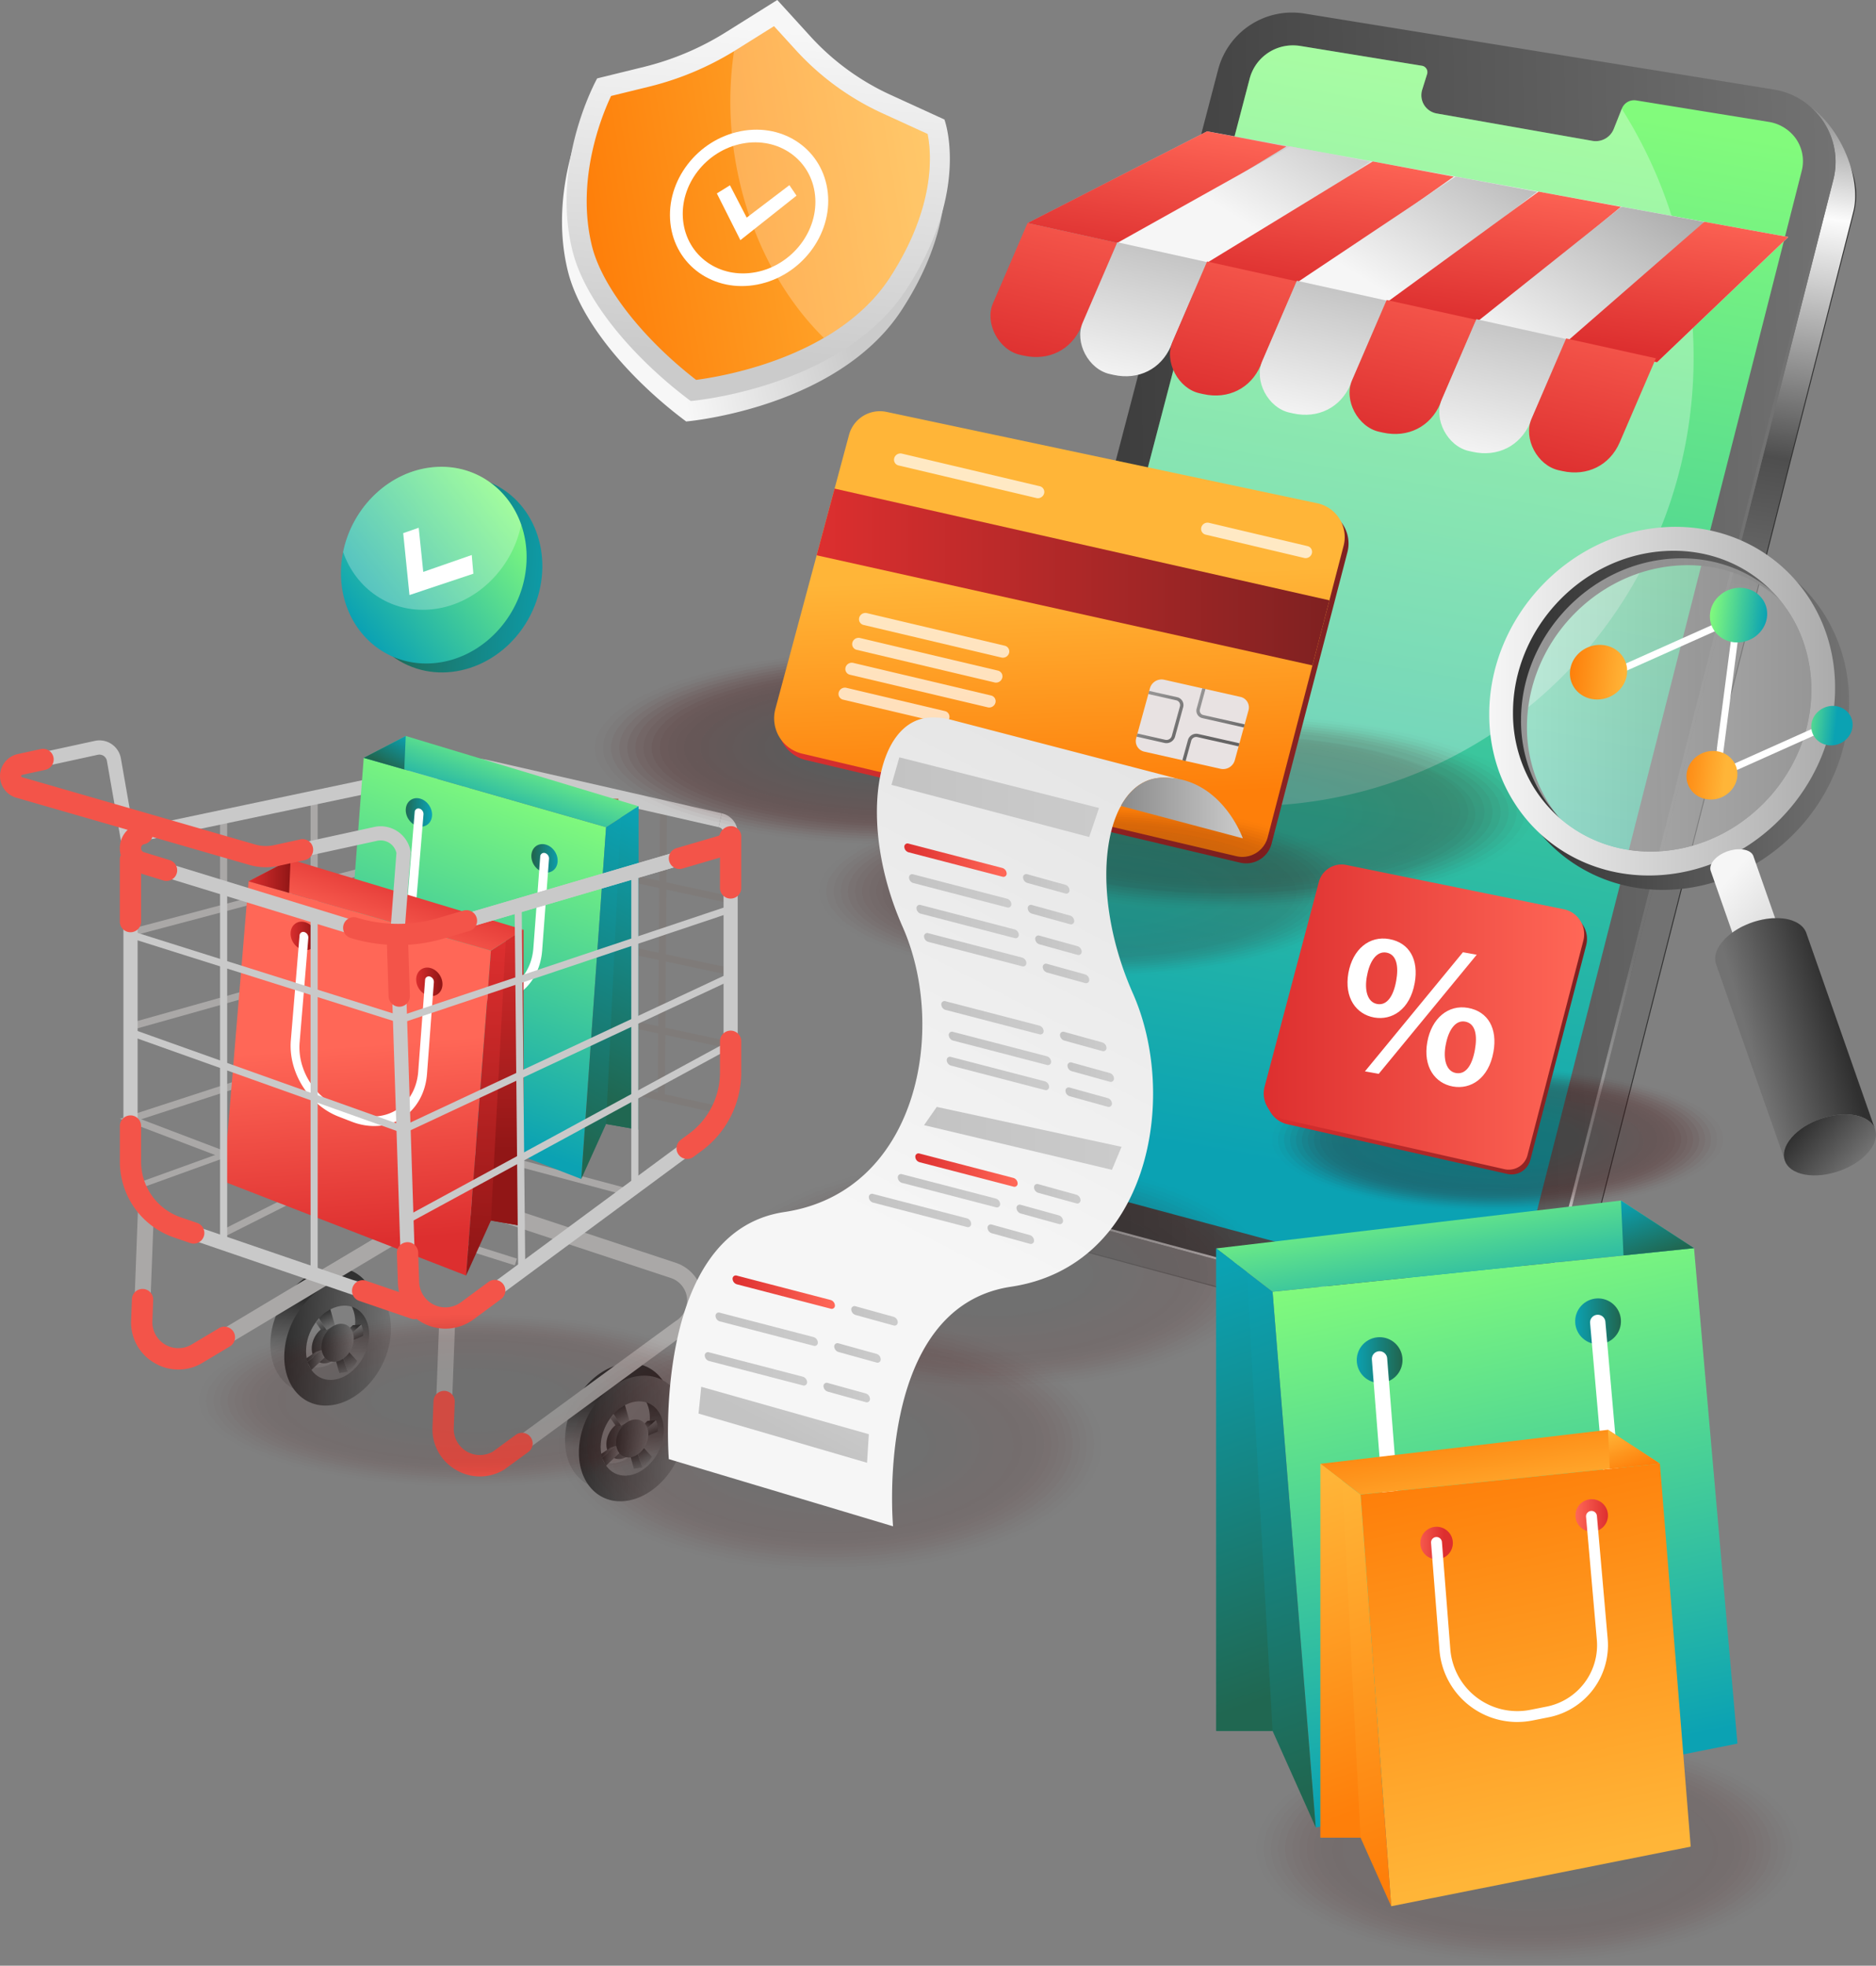 <svg xmlns="http://www.w3.org/2000/svg" xmlns:xlink="http://www.w3.org/1999/xlink" viewBox="0 0 1914.37 2005.93"><rect x="0" y="0" width="1914.37" height="2005.93" fill="#808080" stroke="none"/><defs><style>.cls-1{fill:url(#linear-gradient);}.cls-2{fill:url(#linear-gradient-2);}.cls-3{fill:url(#linear-gradient-3);}.cls-4{fill:url(#linear-gradient-4);}.cls-5{fill:url(#linear-gradient-5);}.cls-6{fill:url(#linear-gradient-6);}.cls-7{fill:url(#linear-gradient-7);}.cls-8{fill:url(#linear-gradient-8);}.cls-9{fill:url(#linear-gradient-9);}.cls-10{fill:url(#linear-gradient-10);}.cls-11{fill:url(#linear-gradient-11);}.cls-12{fill:url(#linear-gradient-12);}.cls-13{fill:url(#linear-gradient-13);}.cls-14{fill:url(#linear-gradient-14);}.cls-15{fill:url(#linear-gradient-15);}.cls-16{fill:url(#linear-gradient-16);}.cls-17{fill:url(#linear-gradient-17);}.cls-18{fill:url(#linear-gradient-18);}.cls-19{fill:url(#linear-gradient-19);}.cls-20{fill:url(#linear-gradient-20);}.cls-21{fill:url(#linear-gradient-21);}.cls-22{fill:url(#linear-gradient-22);}.cls-23{fill:url(#linear-gradient-23);}.cls-24{fill:url(#linear-gradient-24);}.cls-25{fill:#7f7b79;}.cls-26{fill:#aaa8a7;}.cls-27{fill:#c9c9c9;}.cls-28{fill:#a67c52;}.cls-29{fill:none;stroke:#aaa8a7;stroke-miterlimit:10;stroke-width:6px;}.cls-30{fill:url(#linear-gradient-25);}.cls-31{fill:url(#linear-gradient-26);}.cls-32{fill:url(#linear-gradient-27);}.cls-33{fill:url(#linear-gradient-28);}.cls-34{fill:url(#linear-gradient-29);}.cls-35{fill:url(#linear-gradient-30);}.cls-36{fill:url(#linear-gradient-31);}.cls-170,.cls-173,.cls-37,.cls-79{fill:#fff;}.cls-38{fill:url(#linear-gradient-32);}.cls-39{fill:url(#linear-gradient-33);}.cls-40{fill:url(#linear-gradient-34);}.cls-41{fill:url(#linear-gradient-35);}.cls-42{fill:url(#linear-gradient-36);}.cls-43{fill:url(#linear-gradient-37);}.cls-44{fill:url(#linear-gradient-38);}.cls-45{fill:#f35449;}.cls-46{opacity:0.16;}.cls-47{fill:#4c0000;opacity:0;}.cls-48{fill:#4a0101;opacity:0.04;}.cls-49{fill:#480202;opacity:0.08;}.cls-50{fill:#460303;opacity:0.12;}.cls-51{fill:#440404;opacity:0.15;}.cls-52{fill:#420505;opacity:0.19;}.cls-53{fill:#400606;opacity:0.23;}.cls-54{fill:#3e0606;opacity:0.27;}.cls-55{fill:#3c0707;opacity:0.31;}.cls-56{fill:#3a0808;opacity:0.35;}.cls-57{fill:#380909;opacity:0.38;}.cls-58{fill:#360a0a;opacity:0.42;}.cls-59{fill:#340b0b;opacity:0.46;}.cls-60{fill:#330c0c;opacity:0.5;}.cls-61{fill:#310d0d;opacity:0.54;}.cls-62{fill:#2f0e0e;opacity:0.58;}.cls-63{fill:#2d0f0f;opacity:0.62;}.cls-64{fill:#2b1010;opacity:0.65;}.cls-65{fill:#291111;opacity:0.69;}.cls-66{fill:#271212;opacity:0.73;}.cls-67{fill:#251212;opacity:0.77;}.cls-68{fill:#231313;opacity:0.81;}.cls-69{fill:#211414;opacity:0.85;}.cls-70{fill:#1f1515;opacity:0.88;}.cls-71{fill:#1d1616;opacity:0.92;}.cls-72{fill:#1b1717;opacity:0.96;}.cls-73{fill:#191818;}.cls-74{fill:url(#linear-gradient-39);}.cls-75{fill:url(#linear-gradient-40);}.cls-76{fill:url(#linear-gradient-41);}.cls-77{fill:url(#linear-gradient-42);}.cls-78{fill:url(#linear-gradient-43);}.cls-79,.cls-95{opacity:0.3;}.cls-80{fill:url(#linear-gradient-44);}.cls-81{fill:url(#linear-gradient-45);}.cls-82{fill:url(#linear-gradient-46);}.cls-83{fill:url(#linear-gradient-47);}.cls-84{fill:url(#linear-gradient-48);}.cls-85{fill:url(#linear-gradient-49);}.cls-86{fill:url(#linear-gradient-50);}.cls-87{fill:url(#linear-gradient-51);}.cls-88{fill:url(#linear-gradient-52);}.cls-89{fill:url(#linear-gradient-53);}.cls-90{fill:url(#linear-gradient-54);}.cls-91{fill:url(#linear-gradient-55);}.cls-92{fill:url(#linear-gradient-56);}.cls-93{fill:url(#linear-gradient-57);}.cls-94{fill:url(#linear-gradient-58);}.cls-96{opacity:0.35;}.cls-97{fill:url(#linear-gradient-59);}.cls-98{fill:url(#linear-gradient-60);}.cls-99{fill:url(#linear-gradient-61);}.cls-100{fill:#e8e2e2;}.cls-101{opacity:0.71;}.cls-102{fill:url(#linear-gradient-62);}.cls-103{fill:url(#linear-gradient-63);}.cls-104{fill:url(#linear-gradient-64);}.cls-105{opacity:0.7;}.cls-106{fill:url(#linear-gradient-65);}.cls-107{fill:url(#linear-gradient-66);}.cls-108{isolation:isolate;}.cls-109{fill:url(#linear-gradient-67);}.cls-110{fill:url(#linear-gradient-68);}.cls-111{fill:url(#linear-gradient-69);}.cls-112{fill:url(#linear-gradient-70);}.cls-113{opacity:0.51;fill:url(#linear-gradient-71);}.cls-114{fill:url(#linear-gradient-72);}.cls-115{fill:url(#linear-gradient-73);}.cls-116{fill:url(#linear-gradient-74);}.cls-117{fill:url(#linear-gradient-75);}.cls-118{opacity:0.23;}.cls-119{fill:url(#linear-gradient-76);}.cls-120{fill:url(#linear-gradient-77);}.cls-121{fill:url(#linear-gradient-78);}.cls-122{fill:url(#linear-gradient-79);}.cls-123{fill:url(#linear-gradient-80);}.cls-124{fill:url(#linear-gradient-81);}.cls-125{fill:url(#linear-gradient-82);}.cls-126{fill:url(#linear-gradient-83);}.cls-127{fill:url(#linear-gradient-84);}.cls-128{fill:url(#linear-gradient-85);}.cls-129{fill:url(#linear-gradient-86);}.cls-130{fill:url(#linear-gradient-87);}.cls-131{fill:url(#linear-gradient-88);}.cls-132{fill:url(#linear-gradient-89);}.cls-133{fill:url(#linear-gradient-90);}.cls-134{fill:url(#linear-gradient-91);}.cls-135{fill:url(#linear-gradient-92);}.cls-136{fill:url(#linear-gradient-93);}.cls-137{fill:url(#linear-gradient-94);}.cls-138{fill:url(#linear-gradient-95);}.cls-139{fill:url(#linear-gradient-96);}.cls-140{fill:url(#linear-gradient-97);}.cls-141{fill:url(#linear-gradient-98);}.cls-142{fill:url(#linear-gradient-99);}.cls-143{fill:url(#linear-gradient-100);}.cls-144{fill:url(#linear-gradient-101);}.cls-145{fill:url(#linear-gradient-102);}.cls-146{fill:url(#linear-gradient-103);}.cls-147{fill:url(#linear-gradient-104);}.cls-148{fill:url(#linear-gradient-105);}.cls-149{fill:url(#linear-gradient-106);}.cls-150{fill:url(#linear-gradient-107);}.cls-151{fill:url(#linear-gradient-108);}.cls-152{fill:url(#linear-gradient-109);}.cls-153{fill:url(#linear-gradient-110);}.cls-154{fill:url(#linear-gradient-111);}.cls-155{fill:url(#linear-gradient-112);}.cls-156{fill:url(#linear-gradient-113);}.cls-157{fill:url(#linear-gradient-114);}.cls-158{fill:url(#linear-gradient-115);}.cls-159{fill:url(#linear-gradient-116);}.cls-160{fill:url(#linear-gradient-117);}.cls-161{fill:url(#linear-gradient-118);}.cls-162{fill:url(#linear-gradient-119);}.cls-163{fill:url(#linear-gradient-120);}.cls-164{fill:url(#linear-gradient-121);}.cls-165{fill:url(#linear-gradient-122);}.cls-166{fill:url(#linear-gradient-123);}.cls-167{fill:url(#linear-gradient-124);}.cls-168{fill:url(#linear-gradient-125);}.cls-169{fill:url(#linear-gradient-126);}.cls-170{opacity:0.25;}.cls-171{fill:url(#linear-gradient-127);}.cls-172{fill:url(#linear-gradient-128);}.cls-173{opacity:0.26;}</style><linearGradient id="linear-gradient" x1="978.27" y1="1866.2" x2="963.83" y2="1920.63" gradientTransform="matrix(1.01, -0.16, -0.05, 0.93, -251.48, -151.49)" gradientUnits="userSpaceOnUse"><stop offset="0" stop-color="#303030"/><stop offset="1" stop-color="#727272"/></linearGradient><linearGradient id="linear-gradient-2" x1="928.66" y1="1913.47" x2="1035.87" y2="1913.47" xlink:href="#linear-gradient"/><linearGradient id="linear-gradient-3" x1="956.26" y1="1913.47" x2="988.7" y2="1913.47" xlink:href="#linear-gradient"/><linearGradient id="linear-gradient-4" x1="951.35" y1="1924.17" x2="966.48" y2="1924.17" xlink:href="#linear-gradient"/><linearGradient id="linear-gradient-5" x1="952.65" y1="1929.02" x2="970.01" y2="1929.02" xlink:href="#linear-gradient"/><linearGradient id="linear-gradient-6" x1="989.35" y1="1920.11" x2="998.77" y2="1942.56" xlink:href="#linear-gradient"/><linearGradient id="linear-gradient-7" x1="985.06" y1="1926.71" x2="989.89" y2="1950.13" xlink:href="#linear-gradient"/><linearGradient id="linear-gradient-8" x1="965.43" y1="1874.28" x2="973.44" y2="1893.38" xlink:href="#linear-gradient"/><linearGradient id="linear-gradient-9" x1="966.52" y1="1899.03" x2="960.52" y2="1879.13" xlink:href="#linear-gradient"/><linearGradient id="linear-gradient-10" x1="1003.19" y1="1912.17" x2="998.29" y2="1895.9" xlink:href="#linear-gradient"/><linearGradient id="linear-gradient-11" x1="1000.51" y1="1895.94" x2="994.94" y2="1903.7" xlink:href="#linear-gradient"/><linearGradient id="linear-gradient-12" x1="966.04" y1="1913.47" x2="998.48" y2="1913.47" xlink:href="#linear-gradient"/><linearGradient id="linear-gradient-13" x1="673.19" y1="1708.84" x2="658.75" y2="1763.27" xlink:href="#linear-gradient"/><linearGradient id="linear-gradient-14" x1="623.58" y1="1756.12" x2="730.79" y2="1756.12" xlink:href="#linear-gradient"/><linearGradient id="linear-gradient-15" x1="651.19" y1="1756.12" x2="683.62" y2="1756.12" xlink:href="#linear-gradient"/><linearGradient id="linear-gradient-16" x1="646.27" y1="1766.82" x2="661.4" y2="1766.82" xlink:href="#linear-gradient"/><linearGradient id="linear-gradient-17" x1="647.57" y1="1771.67" x2="664.93" y2="1771.67" xlink:href="#linear-gradient"/><linearGradient id="linear-gradient-18" x1="684.28" y1="1762.76" x2="693.69" y2="1785.2" xlink:href="#linear-gradient"/><linearGradient id="linear-gradient-19" x1="679.99" y1="1769.36" x2="684.81" y2="1792.77" xlink:href="#linear-gradient"/><linearGradient id="linear-gradient-20" x1="660.35" y1="1716.92" x2="668.36" y2="1736.03" xlink:href="#linear-gradient"/><linearGradient id="linear-gradient-21" x1="661.45" y1="1741.67" x2="655.45" y2="1721.77" xlink:href="#linear-gradient"/><linearGradient id="linear-gradient-22" x1="698.12" y1="1754.81" x2="693.21" y2="1738.54" xlink:href="#linear-gradient"/><linearGradient id="linear-gradient-23" x1="695.43" y1="1738.58" x2="689.87" y2="1746.34" xlink:href="#linear-gradient"/><linearGradient id="linear-gradient-24" x1="660.97" y1="1756.12" x2="693.41" y2="1756.12" xlink:href="#linear-gradient"/><linearGradient id="linear-gradient-25" x1="479.93" y1="908.61" x2="404.07" y2="1257" gradientTransform="matrix(0.94, 0.16, 0, 1, 72.45, -185.29)" gradientUnits="userSpaceOnUse"><stop offset="0" stop-color="#82fb7c"/><stop offset="1" stop-color="#0ba2b3"/></linearGradient><linearGradient id="linear-gradient-26" x1="538.7" y1="1262.84" x2="654.37" y2="934.15" gradientTransform="matrix(0.94, 0.16, 0, 1, 72.45, -185.29)" gradientUnits="userSpaceOnUse"><stop offset="0" stop-color="#206751"/><stop offset="1" stop-color="#0ba2b3"/></linearGradient><linearGradient id="linear-gradient-27" x1="475.97" y1="864.23" x2="461.42" y2="953.48" xlink:href="#linear-gradient-25"/><linearGradient id="linear-gradient-28" x1="564.41" y1="1206.51" x2="660.42" y2="933.68" xlink:href="#linear-gradient-26"/><linearGradient id="linear-gradient-29" x1="340.65" y1="910.65" x2="353.54" y2="874.03" xlink:href="#linear-gradient-26"/><linearGradient id="linear-gradient-30" x1="365.12" y1="952.02" x2="393.83" y2="952.02" gradientTransform="matrix(0.71, 0.63, -0.53, 0.85, 661.55, -219.83)" xlink:href="#linear-gradient-26"/><linearGradient id="linear-gradient-31" x1="502.09" y1="976.42" x2="530.8" y2="976.42" xlink:href="#linear-gradient-26"/><linearGradient id="linear-gradient-32" x1="377.92" y1="1266.78" x2="363.01" y2="1066.74" gradientUnits="userSpaceOnUse"><stop offset="0" stop-color="#dd2f2f"/><stop offset="1" stop-color="#ff6757"/></linearGradient><linearGradient id="linear-gradient-33" x1="509.25" y1="961.92" x2="504.7" y2="1285.62" gradientUnits="userSpaceOnUse"><stop offset="0" stop-color="#dd2f2f"/><stop offset="1" stop-color="#911616"/></linearGradient><linearGradient id="linear-gradient-34" x1="350.38" y1="1010.85" x2="335.83" y2="1100.09" gradientTransform="matrix(0.94, 0.16, 0, 1, 72.45, -185.29)" xlink:href="#linear-gradient-32"/><linearGradient id="linear-gradient-35" x1="517.5" y1="928.12" x2="517.5" y2="1175.22" xlink:href="#linear-gradient-33"/><linearGradient id="linear-gradient-36" x1="253.67" y1="894.13" x2="296.54" y2="894.13" xlink:href="#linear-gradient-33"/><linearGradient id="linear-gradient-37" x1="239.52" y1="1098.64" x2="268.23" y2="1098.64" gradientTransform="matrix(0.71, 0.63, -0.53, 0.85, 710.39, -138.78)" xlink:href="#linear-gradient-33"/><linearGradient id="linear-gradient-38" x1="376.5" y1="1123.04" x2="405.21" y2="1123.04" gradientTransform="matrix(0.71, 0.63, -0.53, 0.85, 754.45, -199.38)" xlink:href="#linear-gradient-33"/><linearGradient id="linear-gradient-39" x1="1246.56" y1="776.32" x2="802.55" y2="1106.55" gradientTransform="matrix(1, 0, 0.02, 1.01, 64.48, 21.48)" xlink:href="#linear-gradient"/><linearGradient id="linear-gradient-40" x1="1526.3" y1="40.27" x2="1445.11" y2="575.69" gradientUnits="userSpaceOnUse"><stop offset="0" stop-color="#787878"/><stop offset="0.24" stop-color="#fcfcfc"/><stop offset="0.7" stop-color="#4e4e4e"/><stop offset="1" stop-color="#727272"/></linearGradient><linearGradient id="linear-gradient-41" x1="874.51" y1="659.05" x2="1805.69" y2="659.05" gradientTransform="matrix(1, 0, 0.02, 1.01, 64.48, 21.48)" xlink:href="#linear-gradient"/><linearGradient id="linear-gradient-42" x1="1542.1" y1="1383.78" x2="1436.73" y2="986.32" gradientTransform="matrix(1, 0, 0.02, 1.01, 64.48, 21.48)" gradientUnits="userSpaceOnUse"><stop offset="0" stop-color="#fff"/><stop offset="1" stop-color="#727272"/></linearGradient><linearGradient id="linear-gradient-43" x1="1440.68" y1="67.08" x2="1246.44" y2="1160.4" gradientTransform="matrix(1, 0, 0.02, 1.01, 64.48, 21.48)" xlink:href="#linear-gradient-25"/><linearGradient id="linear-gradient-44" x1="1565.37" y1="-164.04" x2="1305.86" y2="99.72" gradientTransform="matrix(0.96, 0.18, 0, 1.05, 29.42, 42.31)" gradientUnits="userSpaceOnUse"><stop offset="0" stop-color="#f6f6f6"/><stop offset="1" stop-color="#ababab"/></linearGradient><linearGradient id="linear-gradient-45" x1="1207.68" y1="13.55" x2="1203.04" y2="-133.95" gradientTransform="matrix(0.96, 0.18, 0, 1.05, 29.42, 42.31)" xlink:href="#linear-gradient-32"/><linearGradient id="linear-gradient-46" x1="1288.9" y1="-46.82" x2="1373.47" y2="-260.73" xlink:href="#linear-gradient-44"/><linearGradient id="linear-gradient-47" x1="1392.78" y1="11.18" x2="1388.07" y2="-138.69" gradientTransform="matrix(0.96, 0.18, 0, 1.05, 29.42, 42.31)" xlink:href="#linear-gradient-32"/><linearGradient id="linear-gradient-48" x1="1455.5" y1="2.2" x2="1540.23" y2="-212.12" xlink:href="#linear-gradient-44"/><linearGradient id="linear-gradient-49" x1="1577.88" y1="8.55" x2="1573.1" y2="-143.5" gradientTransform="matrix(0.96, 0.18, 0, 1.05, 29.42, 42.31)" xlink:href="#linear-gradient-32"/><linearGradient id="linear-gradient-50" x1="1622.04" y1="51.38" x2="1706.92" y2="-163.33" xlink:href="#linear-gradient-44"/><linearGradient id="linear-gradient-51" x1="1762.97" y1="5.69" x2="1758.12" y2="-148.39" gradientTransform="matrix(0.96, 0.18, 0, 1.05, 29.42, 42.31)" xlink:href="#linear-gradient-32"/><linearGradient id="linear-gradient-52" x1="1095.47" y1="111.87" x2="1100.38" y2="-102.31" gradientTransform="matrix(0.95, 0.2, 0, 1.05, 29.6, 42.75)" xlink:href="#linear-gradient-32"/><linearGradient id="linear-gradient-53" x1="1191.61" y1="111.87" x2="1196.52" y2="-102.31" gradientTransform="matrix(0.95, 0.2, 0, 1.05, 29.6, 42.75)" xlink:href="#linear-gradient-44"/><linearGradient id="linear-gradient-54" x1="1287.75" y1="111.87" x2="1292.66" y2="-102.31" gradientTransform="matrix(0.95, 0.2, 0, 1.05, 29.6, 42.75)" xlink:href="#linear-gradient-32"/><linearGradient id="linear-gradient-55" x1="1383.89" y1="111.87" x2="1388.8" y2="-102.31" gradientTransform="matrix(0.95, 0.2, 0, 1.05, 29.6, 42.75)" xlink:href="#linear-gradient-44"/><linearGradient id="linear-gradient-56" x1="1480.03" y1="111.87" x2="1484.94" y2="-102.31" gradientTransform="matrix(0.95, 0.2, 0, 1.05, 29.6, 42.75)" xlink:href="#linear-gradient-32"/><linearGradient id="linear-gradient-57" x1="1576.17" y1="111.86" x2="1581.08" y2="-102.32" gradientTransform="matrix(0.95, 0.2, 0, 1.05, 29.6, 42.75)" xlink:href="#linear-gradient-44"/><linearGradient id="linear-gradient-58" x1="1672.31" y1="111.86" x2="1677.22" y2="-102.32" gradientTransform="matrix(0.95, 0.2, 0, 1.05, 29.6, 42.75)" xlink:href="#linear-gradient-32"/><linearGradient id="linear-gradient-59" x1="793.9" y1="653.59" x2="1376.13" y2="653.59" gradientUnits="userSpaceOnUse"><stop offset="0" stop-color="#dd2f2f"/><stop offset="1" stop-color="#7f2121"/></linearGradient><linearGradient id="linear-gradient-60" x1="1086.99" y1="813.21" x2="1079.29" y2="588.37" gradientUnits="userSpaceOnUse"><stop offset="0" stop-color="#fe7f0a"/><stop offset="1" stop-color="#ffb538"/></linearGradient><linearGradient id="linear-gradient-61" x1="833.36" y1="588.82" x2="1356.56" y2="588.82" xlink:href="#linear-gradient-59"/><linearGradient id="linear-gradient-62" x1="2234.22" y1="499.05" x2="2181.79" y2="474.52" gradientTransform="matrix(1.01, 0.23, -0.27, 0.96, -850.38, -240.18)" xlink:href="#linear-gradient"/><linearGradient id="linear-gradient-63" x1="2227.6" y1="-6916.01" x2="2187.73" y2="-6897.36" gradientTransform="matrix(1.01, 0.23, 0.27, -0.96, 844.43, -6394.05)" xlink:href="#linear-gradient"/><linearGradient id="linear-gradient-64" x1="2176.28" y1="514.36" x2="2130.12" y2="492.76" gradientTransform="matrix(1.01, 0.23, -0.27, 0.96, -850.38, -240.18)" xlink:href="#linear-gradient"/><linearGradient id="linear-gradient-65" x1="1533.96" y1="730.2" x2="1886.92" y2="730.2" gradientTransform="matrix(1, 0, 0, 1, 0, 0)" xlink:href="#linear-gradient"/><linearGradient id="linear-gradient-66" x1="1519.68" y1="715.53" x2="1872.64" y2="715.53" gradientTransform="matrix(1, 0, 0, 1, 0, 0)" xlink:href="#linear-gradient-44"/><linearGradient id="linear-gradient-67" x1="12442.69" y1="1234.64" x2="12685.58" y2="1234.64" gradientTransform="matrix(0.36, 0.31, -0.31, 0.36, -2343.37, -3393.22)" gradientUnits="userSpaceOnUse"><stop offset="0" stop-color="#f6f6f6"/><stop offset="1" stop-color="#cbcbcb"/></linearGradient><linearGradient id="linear-gradient-68" x1="12626.47" y1="1288.86" x2="12695.67" y2="1288.86" xlink:href="#linear-gradient-67"/><linearGradient id="linear-gradient-69" x1="1875.09" y1="1042.86" x2="1786.27" y2="1068" gradientTransform="matrix(1, 0, 0, 1, 0, 0)" xlink:href="#linear-gradient"/><linearGradient id="linear-gradient-70" x1="5580.13" y1="-2831.65" x2="5649.33" y2="-2831.65" gradientTransform="translate(-4235.96 -345.48) rotate(40.69)" xlink:href="#linear-gradient"/><linearGradient id="linear-gradient-71" x1="1552.13" y1="719.35" x2="1848.39" y2="719.35" gradientTransform="matrix(1, 0, 0, 1, 0, 0)" xlink:href="#linear-gradient-44"/><linearGradient id="linear-gradient-72" x1="1987.4" y1="549.48" x2="2041.7" y2="549.48" gradientTransform="matrix(1.07, 0.06, -0.11, 0.99, -464.32, 20.65)" xlink:href="#linear-gradient-60"/><linearGradient id="linear-gradient-73" x1="2114.3" y1="482.92" x2="2168.6" y2="482.92" gradientTransform="matrix(1.07, 0.06, -0.11, 0.99, -464.32, 20.65)" xlink:href="#linear-gradient-25"/><linearGradient id="linear-gradient-74" x1="2300.9" y1="1565.8" x2="2355.2" y2="1565.8" gradientTransform="matrix(0.95, 0.05, -0.1, 0.88, -319.44, -713.2)" xlink:href="#linear-gradient-60"/><linearGradient id="linear-gradient-75" x1="2836.68" y1="3431.97" x2="2890.97" y2="3431.97" gradientTransform="matrix(0.77, 0.04, -0.08, 0.72, -78.6, -1840.23)" xlink:href="#linear-gradient-25"/><linearGradient id="linear-gradient-76" x1="895.41" y1="1253.99" x2="1247.66" y2="573.33" gradientUnits="userSpaceOnUse"><stop offset="0" stop-color="#f6f6f6"/><stop offset="1" stop-color="#dedede"/></linearGradient><linearGradient id="linear-gradient-77" x1="1143.81" y1="824.53" x2="1268.23" y2="824.53" gradientUnits="userSpaceOnUse"><stop offset="0" stop-color="#8b8b8b"/><stop offset="1" stop-color="#cbcbcb"/></linearGradient><linearGradient id="linear-gradient-78" x1="1143.5" y1="822.74" x2="1144.48" y2="822.74" gradientTransform="matrix(1, 0, 0, 1, 0, 0)" xlink:href="#linear-gradient-67"/><linearGradient id="linear-gradient-79" x1="909.71" y1="813.49" x2="1121.5" y2="813.49" gradientUnits="userSpaceOnUse"><stop offset="0" stop-color="#c3c3c3"/><stop offset="1" stop-color="#cbcbcb"/></linearGradient><linearGradient id="linear-gradient-80" x1="962.46" y1="501.94" x2="1069.83" y2="501.94" gradientTransform="matrix(0.97, 0.25, 0, 1, -13.18, 119.04)" xlink:href="#linear-gradient-32"/><linearGradient id="linear-gradient-81" x1="1087.05" y1="502.06" x2="1135.81" y2="502.06" gradientTransform="matrix(0.97, 0.25, 0, 1, -13.18, 119.04)" xlink:href="#linear-gradient-79"/><linearGradient id="linear-gradient-82" x1="967.38" y1="532.08" x2="1074.75" y2="532.08" gradientTransform="matrix(0.97, 0.25, 0, 1, -13.18, 119.04)" xlink:href="#linear-gradient-79"/><linearGradient id="linear-gradient-83" x1="1091.97" y1="532.19" x2="1140.73" y2="532.19" gradientTransform="matrix(0.97, 0.25, 0, 1, -13.18, 119.04)" xlink:href="#linear-gradient-79"/><linearGradient id="linear-gradient-84" x1="975.23" y1="561.36" x2="1082.59" y2="561.36" gradientTransform="matrix(0.97, 0.25, 0, 1, -13.18, 119.04)" xlink:href="#linear-gradient-79"/><linearGradient id="linear-gradient-85" x1="1099.81" y1="561.48" x2="1148.57" y2="561.48" gradientTransform="matrix(0.97, 0.25, 0, 1, -13.18, 119.04)" xlink:href="#linear-gradient-79"/><linearGradient id="linear-gradient-86" x1="983.16" y1="588.13" x2="1090.52" y2="588.13" gradientTransform="matrix(0.97, 0.25, 0, 1, -13.18, 119.04)" xlink:href="#linear-gradient-79"/><linearGradient id="linear-gradient-87" x1="1107.74" y1="588.24" x2="1156.5" y2="588.24" gradientTransform="matrix(0.97, 0.25, 0, 1, -13.18, 119.04)" xlink:href="#linear-gradient-79"/><linearGradient id="linear-gradient-88" x1="1001.27" y1="652.98" x2="1108.63" y2="652.98" gradientTransform="matrix(0.97, 0.25, 0, 1, -13.18, 119.04)" xlink:href="#linear-gradient-79"/><linearGradient id="linear-gradient-89" x1="1125.85" y1="653.09" x2="1174.61" y2="653.09" gradientTransform="matrix(0.97, 0.25, 0, 1, -13.18, 119.04)" xlink:href="#linear-gradient-79"/><linearGradient id="linear-gradient-90" x1="1009.11" y1="682.26" x2="1116.48" y2="682.26" gradientTransform="matrix(0.97, 0.25, 0, 1, -13.18, 119.04)" xlink:href="#linear-gradient-79"/><linearGradient id="linear-gradient-91" x1="1133.69" y1="682.38" x2="1182.46" y2="682.38" gradientTransform="matrix(0.97, 0.25, 0, 1, -13.18, 119.04)" xlink:href="#linear-gradient-79"/><linearGradient id="linear-gradient-92" x1="1006.98" y1="708.37" x2="1114.35" y2="708.37" gradientTransform="matrix(0.97, 0.25, 0, 1, -13.18, 119.04)" xlink:href="#linear-gradient-79"/><linearGradient id="linear-gradient-93" x1="1131.56" y1="708.49" x2="1180.32" y2="708.49" gradientTransform="matrix(0.97, 0.25, 0, 1, -13.18, 119.04)" xlink:href="#linear-gradient-79"/><linearGradient id="linear-gradient-94" x1="973.99" y1="815.31" x2="1081.36" y2="815.31" gradientTransform="matrix(0.97, 0.25, 0, 1, -13.18, 119.04)" xlink:href="#linear-gradient-32"/><linearGradient id="linear-gradient-95" x1="1098.57" y1="815.43" x2="1147.33" y2="815.43" gradientTransform="matrix(0.97, 0.25, 0, 1, -13.18, 119.04)" xlink:href="#linear-gradient-79"/><linearGradient id="linear-gradient-96" x1="955.61" y1="840.99" x2="1062.98" y2="840.99" gradientTransform="matrix(0.97, 0.25, 0, 1, -13.18, 119.04)" xlink:href="#linear-gradient-79"/><linearGradient id="linear-gradient-97" x1="1080.2" y1="841.11" x2="1128.96" y2="841.11" gradientTransform="matrix(0.97, 0.25, 0, 1, -13.18, 119.04)" xlink:href="#linear-gradient-79"/><linearGradient id="linear-gradient-98" x1="925.23" y1="868.84" x2="1032.59" y2="868.84" gradientTransform="matrix(0.97, 0.25, 0, 1, -13.18, 119.04)" xlink:href="#linear-gradient-79"/><linearGradient id="linear-gradient-99" x1="1049.81" y1="868.95" x2="1098.57" y2="868.95" gradientTransform="matrix(0.97, 0.25, 0, 1, -13.18, 119.04)" xlink:href="#linear-gradient-79"/><linearGradient id="linear-gradient-100" x1="782.27" y1="988.33" x2="889.63" y2="988.33" gradientTransform="matrix(0.97, 0.25, 0, 1, -13.18, 119.04)" xlink:href="#linear-gradient-32"/><linearGradient id="linear-gradient-101" x1="906.85" y1="988.44" x2="955.61" y2="988.44" gradientTransform="matrix(0.97, 0.25, 0, 1, -13.18, 119.04)" xlink:href="#linear-gradient-79"/><linearGradient id="linear-gradient-102" x1="764.35" y1="1030.68" x2="871.72" y2="1030.68" gradientTransform="matrix(0.97, 0.25, 0, 1, -13.18, 119.04)" xlink:href="#linear-gradient-79"/><linearGradient id="linear-gradient-103" x1="888.93" y1="1030.8" x2="937.7" y2="1030.8" gradientTransform="matrix(0.97, 0.25, 0, 1, -13.18, 119.04)" xlink:href="#linear-gradient-79"/><linearGradient id="linear-gradient-104" x1="753.07" y1="1073.97" x2="860.43" y2="1073.97" gradientTransform="matrix(0.97, 0.25, 0, 1, -13.18, 119.04)" xlink:href="#linear-gradient-79"/><linearGradient id="linear-gradient-105" x1="877.65" y1="1074.09" x2="926.41" y2="1074.09" gradientTransform="matrix(0.97, 0.25, 0, 1, -13.18, 119.04)" xlink:href="#linear-gradient-79"/><linearGradient id="linear-gradient-106" x1="942.95" y1="1161.67" x2="1144.48" y2="1161.67" xlink:href="#linear-gradient-79"/><linearGradient id="linear-gradient-107" x1="796.46" y1="1461.12" x2="821.65" y2="1412.45" xlink:href="#linear-gradient-79"/><linearGradient id="linear-gradient-108" x1="-2602.57" y1="1276.81" x2="-2716.94" y2="1802.08" gradientTransform="matrix(-1, 0, 0, 1, -1130.59, 0)" xlink:href="#linear-gradient-25"/><linearGradient id="linear-gradient-109" x1="-2496.19" y1="1814.38" x2="-2320.51" y2="1315.17" gradientTransform="matrix(-1, 0, 0, 1, -1130.59, 0)" xlink:href="#linear-gradient-26"/><linearGradient id="linear-gradient-110" x1="-2604.31" y1="1205.33" x2="-2627.99" y2="1350.56" gradientTransform="matrix(-1, 0, 0, 1, -1130.59, 0)" xlink:href="#linear-gradient-25"/><linearGradient id="linear-gradient-111" x1="-2454.36" y1="1722.71" x2="-2310.68" y2="1314.41" gradientTransform="matrix(-1, 0, 0, 1, -1130.59, 0)" xlink:href="#linear-gradient-26"/><linearGradient id="linear-gradient-112" x1="-2824.5" y1="1280.86" x2="-2803.53" y2="1221.28" gradientTransform="matrix(-1, 0, 0, 1, -1130.59, 0)" xlink:href="#linear-gradient-26"/><linearGradient id="linear-gradient-113" x1="-2784.68" y1="1348.19" x2="-2737.97" y2="1348.19" gradientTransform="matrix(-0.67, -0.74, -0.74, 0.67, 785.18, -1606.06)" xlink:href="#linear-gradient-26"/><linearGradient id="linear-gradient-114" x1="-2561.81" y1="1387.89" x2="-2515.1" y2="1387.89" gradientTransform="matrix(-0.87, -0.49, -0.49, 0.87, -119.3, -1069.3)" xlink:href="#linear-gradient-26"/><linearGradient id="linear-gradient-115" x1="-2638.75" y1="1496.31" x2="-2726.43" y2="1898.96" gradientTransform="matrix(-1, 0, 0, 1, -1130.59, 0)" xlink:href="#linear-gradient-60"/><linearGradient id="linear-gradient-116" x1="-2570.84" y1="1905.7" x2="-2437.15" y2="1525.82" gradientTransform="matrix(-1, 0, 0, 1, -1130.59, 0)" xlink:href="#linear-gradient-60"/><linearGradient id="linear-gradient-117" x1="-2643.33" y1="1445.02" x2="-2660.15" y2="1548.17" gradientTransform="matrix(-1, 0, 0, 1, -1130.59, 0)" xlink:href="#linear-gradient-60"/><linearGradient id="linear-gradient-118" x1="-2541.13" y1="1840.6" x2="-2430.16" y2="1525.29" gradientTransform="matrix(-1, 0, 0, 1, -1130.59, 0)" xlink:href="#linear-gradient-60"/><linearGradient id="linear-gradient-119" x1="-2799.73" y1="1498.67" x2="-2784.83" y2="1456.34" gradientTransform="matrix(-1, 0, 0, 1, -1130.59, 0)" xlink:href="#linear-gradient-60"/><linearGradient id="linear-gradient-120" x1="-2771.45" y1="1546.49" x2="-2738.27" y2="1546.49" gradientTransform="matrix(-1, 0, 0, 1, -1130.59, 0)" xlink:href="#linear-gradient-32"/><linearGradient id="linear-gradient-121" x1="-2613.15" y1="1574.68" x2="-2579.97" y2="1574.68" gradientTransform="matrix(-0.81, -0.58, -0.58, 0.81, 273.25, -1218.01)" xlink:href="#linear-gradient-32"/><linearGradient id="linear-gradient-122" x1="1292.48" y1="1042.7" x2="1619.46" y2="1042.7" xlink:href="#linear-gradient-59"/><linearGradient id="linear-gradient-123" x1="1289.58" y1="1037.88" x2="1616.57" y2="1037.88" xlink:href="#linear-gradient-32"/><linearGradient id="linear-gradient-124" x1="464.21" y1="566.04" x2="636.77" y2="551.16" gradientTransform="matrix(1.02, -0.09, 0.11, 1.03, 130.91, -300.6)" gradientUnits="userSpaceOnUse"><stop offset="0" stop-color="#f7f7f7"/><stop offset="1" stop-color="#cbcbcb"/></linearGradient><linearGradient id="linear-gradient-125" x1="968.42" y1="-694.13" x2="863.99" y2="-398.9" gradientTransform="matrix(1.05, -0.27, 0.11, 1.03, -135.58, 1007.2)" xlink:href="#linear-gradient-124"/><linearGradient id="linear-gradient-126" x1="49.44" y1="160.05" x2="399.28" y2="160.05" gradientTransform="matrix(1.01, -0.15, 0.17, 1.02, 523.49, 72.92)" xlink:href="#linear-gradient-60"/><linearGradient id="linear-gradient-127" x1="2814.26" y1="5042.62" x2="3138.86" y2="5042.62" gradientTransform="matrix(0.27, 0.52, -0.56, 0.24, 2486.43, -2147.22)" xlink:href="#linear-gradient-26"/><linearGradient id="linear-gradient-128" x1="1005.72" y1="481.24" x2="857.74" y2="616.57" gradientTransform="translate(-444.2 -41.28) rotate(4.29)" xlink:href="#linear-gradient-25"/></defs><g id="Layer_2" data-name="Layer 2"><g id="Layer_4" data-name="Layer 4"><path class="cls-1" d="M636,1391.75c-29.94,4.68-56.45,36.94-59.22,72S596,1523.56,626,1518.88c58.93-9.22,56.45-36.94,59.22-72.05S665.93,1387.06,636,1391.75Zm27,58.55c-1.64,20.75-17.31,39.82-35,42.59s-30.71-11.81-29.07-32.57,17.31-39.82,35-42.59S664.65,1429.54,663,1450.3Z"/><path class="cls-2" d="M650.18,1404.39c-29.93,4.68-56.45,36.94-59.22,72s19.24,59.76,49.18,55.08,56.45-36.94,59.23-72S680.12,1399.71,650.18,1404.39Zm27,58.55c-1.63,20.76-17.31,39.82-35,42.59s-30.71-11.81-29.07-32.56,17.31-39.82,35-42.59S678.84,1442.19,677.2,1462.94Z"/><path class="cls-3" d="M651.67,1466.94c-.84,10.62-8.87,20.38-17.92,21.8s-15.72-6-14.89-16.67,8.87-20.38,17.92-21.8S652.5,1456.32,651.67,1466.94Z"/><polygon class="cls-4" points="613.29 1483.82 622.68 1477.35 628.92 1475.4 614.39 1487.55 613.29 1483.82"/><polygon class="cls-5" points="632.05 1482.85 618.26 1495.86 614.39 1487.55 628.92 1475.4 632.05 1482.85"/><path class="cls-6" d="M650.77,1483.53l4.67,14s7.21-4.91,9.61-11.12l-10.09-11Z"/><polygon class="cls-7" points="643.64 1487.19 646.94 1498.9 655.44 1497.57 650.11 1481.96 643.64 1487.19"/><path class="cls-8" d="M626,1443l7.57,12,8.82-4.87-4.66-16.35S630.45,1437.51,626,1443Z"/><polygon class="cls-9" points="622.88 1447.15 628.52 1455.18 633.58 1454.9 626.01 1442.95 622.88 1447.15"/><path class="cls-10" d="M660.31,1456.55l8.9-7.22s3.06,5.86,2,11.54l-11.4,4.79Z"/><polygon class="cls-11" points="669.21 1449.33 660.67 1450.01 653.23 1457.1 659.36 1458.3 669.21 1449.33"/><path class="cls-12" d="M661.56,1465.39c-.84,10.62-8.86,20.38-17.92,21.8s-15.72-6-14.88-16.67,8.86-20.38,17.92-21.8S662.4,1454.77,661.56,1465.39Z"/><path class="cls-13" d="M335.35,1294.08c-29.93,4.68-56.45,36.93-59.22,72s19.25,59.77,49.18,55.08c58.93-9.21,56.45-36.93,59.23-72S365.29,1289.39,335.35,1294.08Zm27,58.55c-1.64,20.75-17.32,39.82-35,42.59s-30.71-11.81-29.07-32.57,17.31-39.82,35-42.59S364,1331.87,362.38,1352.63Z"/><path class="cls-14" d="M349.54,1306.72c-29.93,4.68-56.45,36.94-59.22,72s19.25,59.76,49.18,55.08,56.46-36.94,59.23-72S379.48,1302,349.54,1306.72Zm27,58.55c-1.64,20.75-17.32,39.82-35,42.59s-30.72-11.81-29.08-32.56,17.31-39.82,35-42.59S378.21,1344.52,376.57,1365.27Z"/><path class="cls-15" d="M351,1369.27c-.84,10.62-8.86,20.38-17.92,21.8s-15.72-6-14.88-16.67,8.86-20.38,17.92-21.8S351.87,1358.65,351,1369.27Z"/><polygon class="cls-16" points="312.65 1386.15 322.04 1379.67 328.29 1377.73 313.75 1389.88 312.65 1386.15"/><polygon class="cls-17" points="331.42 1385.18 317.62 1398.19 313.75 1389.88 328.29 1377.73 331.42 1385.18"/><path class="cls-18" d="M350.13,1385.86l4.68,14s7.2-4.91,9.6-11.12l-10.08-11Z"/><polygon class="cls-19" points="343 1389.52 346.3 1401.23 354.81 1399.9 349.48 1384.29 343 1389.52"/><path class="cls-20" d="M325.38,1345.28l7.57,12,8.81-4.87L337.1,1336S329.82,1339.84,325.38,1345.28Z"/><polygon class="cls-21" points="322.24 1349.48 327.88 1357.51 332.94 1357.23 325.38 1345.28 322.24 1349.48"/><path class="cls-22" d="M359.68,1358.88l8.89-7.22s3.06,5.86,2,11.54L359.18,1368Z"/><polygon class="cls-23" points="368.57 1351.66 360.03 1352.34 352.59 1359.42 358.73 1360.63 368.57 1351.66"/><path class="cls-24" d="M360.92,1367.72c-.83,10.62-8.86,20.38-17.92,21.8s-15.72-6-14.88-16.67,8.87-20.38,17.92-21.8S361.76,1357.1,360.92,1367.72Z"/><rect class="cls-25" x="527.21" y="967.31" width="297.46" height="7.24" transform="translate(-300.15 1639.39) rotate(-89.56)"/><path class="cls-26" d="M489.74,1504a45.58,45.58,0,0,1-23.28-6.48,45.07,45.07,0,0,1-22.37-41l4.21-111.77,16.27.61-4.21,111.77a29.39,29.39,0,0,0,44.16,26.51l184.86-135.46a24.36,24.36,0,0,0-4.35-43.85l-177.85-58.81a88.52,88.52,0,0,0-75.4,7.42l-226.4,135.46a45.52,45.52,0,0,1-68.87-40.77l4.22-112,16.28.61-4.22,112A29.24,29.24,0,0,0,197,1374.37l226.4-135.46a104.63,104.63,0,0,1,89-8.85l177.85,58.81a40.64,40.64,0,0,1,7.78,73L513.52,1497.18l-.33.19A45.53,45.53,0,0,1,489.74,1504Z"/><rect class="cls-26" x="224.58" y="833.38" width="7.24" height="72.61"/><rect class="cls-26" x="316.93" y="815" width="7.24" height="115.1"/><path class="cls-27" d="M146.65,858l-3-14.16,324.26-68.35a70.76,70.76,0,0,1,30.52.26L736.53,830l-3.22,14.12-238.09-54.3a56.35,56.35,0,0,0-24.32-.2Z"/><rect class="cls-25" x="600.05" y="967.84" width="7.24" height="272.24" transform="translate(-604.42 1455.61) rotate(-77.56)"/><rect class="cls-28" x="401.76" y="794.67" width="7.24" height="155.9"/><rect class="cls-28" x="623.88" y="815" width="7.24" height="75.63"/><rect class="cls-28" x="540.32" y="794.67" width="7.24" height="296.11"/><rect class="cls-25" x="609.64" y="754.29" width="7.24" height="270.7" transform="translate(-385.85 1301.11) rotate(-77.8)"/><rect class="cls-25" x="610.8" y="829.48" width="7.24" height="268.17" transform="translate(-456.15 1363.37) rotate(-77.95)"/><rect class="cls-25" x="605.63" y="903.42" width="7.24" height="268.17" transform="translate(-532.57 1416.82) rotate(-77.95)"/><rect class="cls-26" x="209.32" y="1175.28" width="353.5" height="7.24" transform="translate(-488.91 299.54) rotate(-26.72)"/><rect class="cls-26" x="472.02" y="1208.09" width="7.24" height="117.21" transform="matrix(0.3, -0.95, 0.95, 0.3, -875.31, 1342.1)"/><rect class="cls-26" x="529.27" y="1076.49" width="7.24" height="222.85" transform="translate(-752.27 1396.44) rotate(-75.06)"/><path class="cls-29" d="M475.79,781.16l-.36,272.09a51.52,51.52,0,0,1-34,48.38L138,1211.28"/><rect class="cls-26" x="132.21" y="902.19" width="349.42" height="7.24" transform="translate(-221.93 108.93) rotate(-14.85)"/><rect class="cls-26" x="131.42" y="997.66" width="350.75" height="7.24" transform="matrix(0.96, -0.27, 0.27, 0.96, -260.75, 121.18)"/><polygon class="cls-26" points="327.03 1305.01 323.36 1298.78 406.61 1249.83 122.31 1141.67 404.26 1049.82 406.5 1056.7 144.05 1142.2 423.28 1248.43 327.03 1305.01"/><polygon class="cls-30" points="371.17 773.38 618.48 844.13 593.13 1203.16 345.7 1107.12 371.17 773.38"/><polygon class="cls-31" points="618.48 844.13 651.52 822.75 651.53 1152.81 618.47 1147.01 593.13 1203.16 618.48 844.13"/><polygon class="cls-32" points="371.17 773.38 414.04 751.06 651.52 822.75 618.48 844.13 371.17 773.38"/><polygon class="cls-33" points="618.47 1147.01 633.57 834.37 651.52 822.75 651.53 1152.81 618.47 1147.01"/><polygon class="cls-34" points="414.04 751.06 412.55 785.21 371.17 773.38 414.04 751.06"/><ellipse class="cls-35" cx="427.49" cy="829.04" rx="12.68" ry="15.21" transform="translate(-373.29 350.7) rotate(-31.87)"/><path class="cls-36" d="M569.07,878.29c0,7.93-6,13.3-13.43,12s-13.43-8.79-13.43-16.71,6-13.3,13.43-12S569.07,870.36,569.07,878.29Z"/><path class="cls-37" d="M488.92,1022.18a66,66,0,0,1-12.57-3.53L463,1013.46c-30.48-11.82-51.41-45.33-48.7-77.93l8.89-106.85a3.77,3.77,0,0,1,4.87-3.52,5.83,5.83,0,0,1,4.09,5.93l-8.88,106.85c-2.31,27.78,15.52,56.32,41.48,66.4l13.37,5.19c15.54,6,31.7,4.9,44.33-3.11S543,984.27,544.27,967.6l7-93.53a3.79,3.79,0,0,1,4.84-3.57,5.81,5.81,0,0,1,4.13,5.9l-7,93.53c-1.44,19.36-10.68,35.81-25.36,45.11C516.58,1022.2,502.87,1024.63,488.92,1022.18Z"/><polygon class="cls-38" points="253.67 899.37 500.97 970.12 475.62 1301.67 228.2 1205.63 253.67 899.37"/><polygon class="cls-39" points="500.97 970.12 534.02 948.74 534.03 1251.32 500.97 1245.52 475.62 1301.67 500.97 970.12"/><polygon class="cls-40" points="253.67 899.37 296.54 877.05 534.02 948.74 500.97 970.12 253.67 899.37"/><polygon class="cls-41" points="500.97 1245.52 516.07 960.36 534.02 948.74 534.03 1251.32 500.97 1245.52"/><polygon class="cls-42" points="296.54 877.05 295.04 911.2 253.67 899.37 296.54 877.05"/><ellipse class="cls-43" cx="309.98" cy="955.03" rx="12.68" ry="15.21" transform="translate(-457.55 307.67) rotate(-31.87)"/><ellipse class="cls-44" cx="438.13" cy="1001.92" rx="12.68" ry="15.21" transform="translate(-462.98 382.4) rotate(-31.87)"/><path class="cls-37" d="M371.42,1148.17a66,66,0,0,1-12.57-3.53l-13.37-5.19c-30.47-11.82-51.4-45.33-48.69-77.93l8.88-106.85a3.78,3.78,0,0,1,4.88-3.52,5.84,5.84,0,0,1,4.09,5.93l-8.89,106.85c-2.31,27.78,15.53,56.32,41.49,66.4l13.36,5.19c15.54,6,31.7,4.9,44.34-3.11s20.59-22.15,21.83-38.82l7-93.53a3.78,3.78,0,0,1,4.83-3.57,5.83,5.83,0,0,1,4.14,5.9l-7,93.53c-1.44,19.36-10.69,35.81-25.37,45.11C399.08,1148.19,385.36,1150.62,371.42,1148.17Z"/><path class="cls-27" d="M406.23,960.81h-.89a161.18,161.18,0,0,1-46.49-7.11L141.7,887a22.34,22.34,0,0,1,2-43.2l3,14.17a7.85,7.85,0,0,0-.69,15.19l217.15,66.71a146.84,146.84,0,0,0,84.43.56L733.7,856.57a6.05,6.05,0,0,0,4.34-4.16,7,7,0,0,0-.62-5.41,6.12,6.12,0,0,0-4.12-2.89l3.24-14.1a20.6,20.6,0,0,1,13.39,9.71,21.47,21.47,0,0,1,2,16.87,20.49,20.49,0,0,1-14.13,13.87L451.61,954.32A161.58,161.58,0,0,1,406.23,960.81Z"/><path class="cls-27" d="M454.62,1352.35a45.1,45.1,0,0,1-19.67-4.59,44.17,44.17,0,0,1-25.31-38.88l-11.5-355.07a7.25,7.25,0,0,1,2.05-5.28,7.46,7.46,0,0,1,5.23-2.19,146.46,146.46,0,0,0,42.12-5.92L733.7,856.57a6.05,6.05,0,0,0,4.34-4.16,7.46,7.46,0,0,1,14.75,1.37v240.81a95.78,95.78,0,0,1-38.67,76.69l-233,172.18A44.46,44.46,0,0,1,454.62,1352.35ZM412.85,960.68,424.1,1308.4a30.4,30.4,0,0,0,48.44,23.42l233-172.18a81.24,81.24,0,0,0,32.81-65.05V870.29l-.55.17L451.61,954.32A161.76,161.76,0,0,1,412.85,960.68ZM739,850.76h0Zm1.07-1.56h0Z"/><path class="cls-27" d="M432.47,1346.28l-253.75-86.89a78.08,78.08,0,0,1-52.78-73.87V873.39h14.48v312.13a63.58,63.58,0,0,0,43,60.17l253.75,86.9Z"/><rect class="cls-27" x="224.58" y="905.99" width="7.24" height="366.74"/><rect class="cls-27" x="316.93" y="934.36" width="7.24" height="362.24"/><polygon class="cls-27" points="412.01 1156.68 131.96 1056.81 134.39 1049.99 411.64 1148.86 744.02 993.22 747.09 999.77 412.01 1156.68"/><rect class="cls-27" x="265.66" y="853.79" width="7.24" height="285.41" transform="translate(-762.07 953.6) rotate(-72.5)"/><rect class="cls-27" x="402.7" y="979.88" width="351.97" height="7.24" transform="translate(-282.61 234.95) rotate(-18.53)"/><rect class="cls-27" x="392.11" y="1151.71" width="376.27" height="7.24" transform="translate(-481.26 417.31) rotate(-28.52)"/><rect class="cls-27" x="526.92" y="921.61" width="7.24" height="375" transform="translate(-10.79 5.23) rotate(-0.56)"/><rect class="cls-27" x="644.19" y="889.28" width="7.24" height="322"/><path class="cls-27" d="M412.59,954.13,398.16,953l6.37-82.55A16.46,16.46,0,0,0,385,858L283.29,880.17a56.83,56.83,0,0,1-28.6-1.19L135.74,844.64,140,868.9l-14.26,2.49-5.46-31.22L17.41,810.48A19.35,19.35,0,0,1,18.85,773l77.93-16.95A22.2,22.2,0,0,1,123.37,774l9.6,54.82,125.84,36.34a42.41,42.41,0,0,0,21.41.91L381.9,843.9A31,31,0,0,1,419,868.79l.15.9ZM101.52,770.05a7.81,7.81,0,0,0-1.66.18l-77.93,17a4.87,4.87,0,0,0-.39,9.41l95.95,27.71-8.38-47.86a7.74,7.74,0,0,0-7.59-6.4Z"/><path class="cls-45" d="M306.47,856.61l-27,5.88a38.75,38.75,0,0,1-19.63-.86L22.6,793.14a1,1,0,0,1-.89-1.24c0-1,.55-1.08,1-1.18l23.69-5.15a10.86,10.86,0,0,0-4.62-21.22l-23.69,5.16A23,23,0,0,0,16.41,814L130.3,846.84a25.72,25.72,0,0,0-8,17.62,26.77,26.77,0,0,0,.9,8.2,10.86,10.86,0,0,0-.93,4.39v63.43a10.86,10.86,0,1,0,21.72,0v-49l22.61,7a11.07,11.07,0,0,0,3.19.48A10.86,10.86,0,0,0,173,877.68l-26-8a4,4,0,0,1-3-4.24,3.91,3.91,0,0,1,3.35-4,10.84,10.84,0,0,0,8.12-7.38l98.12,28.32a60.44,60.44,0,0,0,30.43,1.26l27-5.88a10.85,10.85,0,1,0-4.62-21.21Z"/><path class="cls-45" d="M454.5,1355.88a48.44,48.44,0,0,0,28.8-9.51l28-20.68a10.85,10.85,0,0,0-12.9-17.46l-28,20.68a26.78,26.78,0,0,1-42.67-20.63l-1-30.14a10.86,10.86,0,0,0-21.71.7l1,30.16a48.8,48.8,0,0,0,1.28,9.54l-34.15-11.7a10.86,10.86,0,0,0-7,20.54l53.19,18.22a11,11,0,0,0,3.51.58,11.34,11.34,0,0,0,2.26-.26,49.49,49.49,0,0,0,8.3,5.1A48.41,48.41,0,0,0,454.5,1355.88Z"/><path class="cls-45" d="M133.18,1138.24a10.86,10.86,0,0,0-10.86,10.85v36.43a81.7,81.7,0,0,0,55.23,77.29l17.07,5.85a10.86,10.86,0,0,0,7-20.54l-17.08-5.85A60,60,0,0,1,144,1185.52v-36.43A10.85,10.85,0,0,0,133.18,1138.24Z"/><path class="cls-45" d="M396.56,1016.83a10.85,10.85,0,0,0,10.85,10.5h.36a10.84,10.84,0,0,0,10.49-11.2l-1.68-52a165.23,165.23,0,0,0,36-6.32l26.22-7.68a10.86,10.86,0,1,0-6.1-20.84L446.52,937a143.52,143.52,0,0,1-41.08,5.77h0a143,143,0,0,1-41.27-6.32,10.85,10.85,0,1,0-6.38,20.75A164.41,164.41,0,0,0,394.85,964Z"/><path class="cls-45" d="M747.86,843.17a12.12,12.12,0,0,0-13.29,8.19,2.45,2.45,0,0,1-1.89,1.74L690.3,865.52a10.85,10.85,0,1,0,6.11,20.83l38.29-11.22v30.68a10.86,10.86,0,1,0,21.71,0v-52A10.85,10.85,0,0,0,747.86,843.17Z"/><path class="cls-45" d="M745.56,1051.75a10.86,10.86,0,0,0-10.86,10.86v32a77.6,77.6,0,0,1-31.34,62.14l-8.61,6.36a10.85,10.85,0,1,0,12.9,17.46l8.62-6.36a99.41,99.41,0,0,0,40.14-79.6v-32A10.86,10.86,0,0,0,745.56,1051.75Z"/><path class="cls-45" d="M223.17,1355.56,195.63,1372a26.52,26.52,0,0,1-40.13-23.76l.81-21.65a10.85,10.85,0,1,0-21.69-.82l-.82,21.65a47.6,47.6,0,0,0,23.63,43.33,47.57,47.57,0,0,0,49.35-.12l27.54-16.48a10.86,10.86,0,1,0-11.15-18.63Z"/><path class="cls-45" d="M526.48,1464.12,503,1481.31a26.68,26.68,0,0,1-39.95-24.14l1-26.77a10.86,10.86,0,0,0-21.7-.81l-1,26.77a47.73,47.73,0,0,0,23.7,43.46,47.72,47.72,0,0,0,49.5-.12l24.73-18.06a10.86,10.86,0,0,0-12.83-17.52Z"/><g class="cls-46"><ellipse class="cls-47" cx="480.2" cy="1429.02" rx="284.47" ry="90.03" transform="translate(-2.07 0.7) rotate(-0.08)"/><ellipse class="cls-48" cx="480.2" cy="1429.02" rx="277.14" ry="87.71" transform="translate(-2.07 0.7) rotate(-0.08)"/><ellipse class="cls-49" cx="480.2" cy="1429.02" rx="269.81" ry="85.39" transform="translate(-2.07 0.7) rotate(-0.08)"/><ellipse class="cls-50" cx="480.2" cy="1429.02" rx="262.48" ry="83.07" transform="translate(-2.07 0.7) rotate(-0.08)"/><ellipse class="cls-51" cx="480.2" cy="1429.02" rx="255.16" ry="80.75" transform="translate(-2.07 0.7) rotate(-0.08)"/><ellipse class="cls-52" cx="480.2" cy="1429.02" rx="247.83" ry="78.43" transform="translate(-2.07 0.7) rotate(-0.08)"/><ellipse class="cls-53" cx="480.2" cy="1429.02" rx="240.5" ry="76.11" transform="translate(-2.07 0.7) rotate(-0.08)"/><ellipse class="cls-54" cx="480.2" cy="1429.02" rx="233.17" ry="73.8" transform="translate(-2.07 0.7) rotate(-0.08)"/><ellipse class="cls-55" cx="480.2" cy="1429.02" rx="225.85" ry="71.48" transform="translate(-2.07 0.7) rotate(-0.08)"/><ellipse class="cls-56" cx="480.2" cy="1429.02" rx="218.52" ry="69.16" transform="translate(-2.07 0.7) rotate(-0.08)"/><ellipse class="cls-57" cx="480.2" cy="1429.02" rx="211.19" ry="66.84" transform="translate(-2.07 0.7) rotate(-0.08)"/><ellipse class="cls-58" cx="480.2" cy="1429.02" rx="203.86" ry="64.52" transform="translate(-2.07 0.7) rotate(-0.08)"/><ellipse class="cls-59" cx="480.2" cy="1429.02" rx="196.54" ry="62.2" transform="translate(-2.07 0.7) rotate(-0.08)"/><ellipse class="cls-60" cx="480.2" cy="1429.02" rx="189.21" ry="59.88" transform="translate(-2.07 0.7) rotate(-0.08)"/><ellipse class="cls-61" cx="480.2" cy="1429.02" rx="181.88" ry="57.56" transform="translate(-2.07 0.7) rotate(-0.08)"/><ellipse class="cls-62" cx="480.2" cy="1429.02" rx="174.55" ry="55.24" transform="translate(-2.07 0.7) rotate(-0.08)"/><ellipse class="cls-63" cx="480.2" cy="1429.02" rx="167.23" ry="52.92" transform="translate(-2.07 0.7) rotate(-0.08)"/><ellipse class="cls-64" cx="480.2" cy="1429.02" rx="159.9" ry="50.61" transform="translate(-2.07 0.7) rotate(-0.08)"/><ellipse class="cls-65" cx="480.2" cy="1429.02" rx="152.57" ry="48.29" transform="translate(-2.07 0.7) rotate(-0.08)"/><ellipse class="cls-66" cx="480.2" cy="1429.02" rx="145.24" ry="45.97" transform="translate(-2.07 0.7) rotate(-0.08)"/><ellipse class="cls-67" cx="480.2" cy="1429.02" rx="137.92" ry="43.65" transform="matrix(1, 0, 0, 1, -2.07, 0.7)"/><ellipse class="cls-68" cx="480.2" cy="1429.02" rx="130.59" ry="41.33" transform="translate(-2.08 0.7) rotate(-0.08)"/><ellipse class="cls-69" cx="480.2" cy="1429.02" rx="123.26" ry="39.01" transform="translate(-2.07 0.7) rotate(-0.08)"/><ellipse class="cls-70" cx="480.2" cy="1429.02" rx="115.93" ry="36.69" transform="translate(-2.08 0.7) rotate(-0.08)"/><ellipse class="cls-71" cx="480.19" cy="1429.02" rx="108.6" ry="34.37" transform="translate(-2.08 0.7) rotate(-0.08)"/><ellipse class="cls-72" cx="480.19" cy="1429.02" rx="101.28" ry="32.05" transform="translate(-2.08 0.7) rotate(-0.08)"/><ellipse class="cls-73" cx="480.19" cy="1429.02" rx="93.95" ry="29.73" transform="translate(-2.08 0.7) rotate(-0.08)"/></g><path class="cls-74" d="M985.82,1168,1264.08,105a78,78,0,0,1,88.28-57.35l479.08,77.57c43,7,71.16,49.83,60.45,91.92L1606.34,1339a69.17,69.17,0,0,1-85.45,49.77l-481.72-129.36C999.48,1248.71,975.46,1207.57,985.82,1168Z"/><path class="cls-75" d="M965.61,1155.54l297.78-1051.7a78,78,0,0,1,88.28-57.35l471.73,52c43,7,78.51,75.38,67.8,117.46L1605.65,1337.76a69.17,69.17,0,0,1-85.45,49.77l-481.72-129.37C998.79,1247.5,955.24,1195.12,965.61,1155.54Z"/><path class="cls-76" d="M964.79,1134.16,1243,71.21a78,78,0,0,1,88.28-57.35L1810.4,91.42c43,7,71.16,49.84,60.45,91.92L1585.3,1305.13a69.16,69.16,0,0,1-85.45,49.76l-481.72-129.36C978.44,1214.87,954.42,1173.74,964.79,1134.16Z"/><path class="cls-77" d="M1855.13,116.81a74.23,74.23,0,0,1,13.25,63.45L1582.83,1302a69.17,69.17,0,0,1-85.45,49.77l-481.71-129.36a74.84,74.84,0,0,1-36.91-23,74.85,74.85,0,0,0,39.37,26.08l481.72,129.36a69.16,69.16,0,0,0,85.45-49.76L1870.85,183.34A74.35,74.35,0,0,0,1855.13,116.81Z"/><path class="cls-78" d="M1838.57,174.41,1553,1296.15a36.6,36.6,0,0,1-35.45,27.66,39,39,0,0,1-9.8-1.29l-480.36-129c-9.94-2.68-19.05-8.55-24.78-17.21a40.41,40.41,0,0,1-5.62-33l93.68-358,184.52-705a45.51,45.51,0,0,1,44-34,48.55,48.55,0,0,1,7.5.56L1451,67.11a6.61,6.61,0,0,1,5.28,8.5l-5,16A18.88,18.88,0,0,0,1466,115.78l158.92,27.95a19.76,19.76,0,0,0,21.84-12.13l8.17-20.57.11-.22a13.42,13.42,0,0,1,14.7-8.33l134.82,21.85a42.13,42.13,0,0,1,27.54,16.43A40.11,40.11,0,0,1,1838.57,174.41Z"/><path class="cls-79" d="M1728.14,355.08c5.33,258.23-198.26,467.51-454.67,467.51a466.08,466.08,0,0,1-182.76-37.27l184.52-705a45.51,45.51,0,0,1,44-34,48.55,48.55,0,0,1,7.5.56L1451,67.11a6.61,6.61,0,0,1,5.28,8.5l-5,16A18.88,18.88,0,0,0,1466,115.78l158.92,27.95a19.76,19.76,0,0,0,21.84-12.13l8.17-20.57A475.17,475.17,0,0,1,1728.14,355.08Z"/><polygon class="cls-80" points="1231.75 134.03 1048.55 227.6 1690.93 369.71 1824.81 241.89 1231.75 134.03"/><polygon class="cls-81" points="1231.75 134.03 1048.55 227.6 1148.12 249.63 1312.67 149.44 1231.75 134.03"/><polygon class="cls-82" points="1398.03 164.85 1238.59 269.64 1140.15 247.87 1316.33 149.41 1398.03 164.85"/><polygon class="cls-83" points="1483.39 180.25 1329.06 289.66 1231.75 268.13 1400.9 164.79 1483.39 180.25"/><polygon class="cls-84" points="1568.74 195.66 1419.53 309.67 1323.35 288.4 1485.48 180.17 1568.74 195.66"/><polygon class="cls-85" points="1654.1 211.07 1509.99 329.69 1414.96 308.66 1570.06 195.56 1654.1 211.07"/><polygon class="cls-86" points="1739.46 226.48 1600.46 349.7 1506.56 328.93 1654.63 210.94 1739.46 226.48"/><polygon class="cls-87" points="1824.81 241.89 1690.93 369.71 1598.16 349.19 1739.21 226.32 1824.81 241.89"/><path class="cls-88" d="M1040.89,362.07l3.91.87c25.36,5.61,48.36-5.93,58.43-29.31l36.92-85.76-91.6-20.27-35.32,82C1004.6,329.69,1019.14,357.26,1040.89,362.07Z"/><path class="cls-89" d="M1132.49,381.7l3.91.87c25.36,5.61,48.36-5.93,58.43-29.31l36.92-85.76-91.6-20.27-35.32,82C1096.2,349.32,1110.74,376.89,1132.49,381.7Z"/><path class="cls-90" d="M1224.09,401.33l3.92.87c25.35,5.61,48.36-5.93,58.42-29.31l36.92-85.76-91.6-20.27-35.32,82C1187.8,369,1202.35,396.52,1224.09,401.33Z"/><path class="cls-91" d="M1315.69,421l3.92.87c25.36,5.61,48.36-5.93,58.42-29.31L1415,306.76l-91.61-20.27-35.32,82C1279.4,388.58,1294,416.15,1315.69,421Z"/><path class="cls-92" d="M1407.3,440.59l3.91.87c25.36,5.61,48.36-5.93,58.42-29.31l36.93-85.76L1415,306.12l-35.32,82C1371,408.21,1385.55,435.78,1407.3,440.59Z"/><path class="cls-93" d="M1498.9,460.23l3.91.86c25.36,5.61,48.36-5.93,58.43-29.31L1598.16,346l-91.6-20.27-35.32,82C1462.61,427.84,1477.15,455.41,1498.9,460.23Z"/><path class="cls-94" d="M1590.5,479.86l3.91.86c25.36,5.61,48.36-5.93,58.43-29.31l36.92-85.76-91.6-20.27-35.32,82C1554.21,447.47,1568.76,475,1590.5,479.86Z"/><g class="cls-95"><ellipse class="cls-47" cx="1251.92" cy="828.9" rx="320.77" ry="101.52" transform="translate(-1.2 1.81) rotate(-0.08)"/><ellipse class="cls-48" cx="1251.92" cy="828.9" rx="312.51" ry="98.9" transform="translate(-1.2 1.81) rotate(-0.08)"/><ellipse class="cls-49" cx="1251.92" cy="828.9" rx="304.24" ry="96.29" transform="translate(-1.2 1.81) rotate(-0.08)"/><ellipse class="cls-50" cx="1251.92" cy="828.9" rx="295.98" ry="93.67" transform="translate(-1.2 1.81) rotate(-0.08)"/><ellipse class="cls-51" cx="1251.92" cy="828.9" rx="287.72" ry="91.06" transform="translate(-1.2 1.82) rotate(-0.08)"/><ellipse class="cls-52" cx="1251.92" cy="828.9" rx="279.46" ry="88.44" transform="translate(-1.2 1.82) rotate(-0.08)"/><ellipse class="cls-53" cx="1251.92" cy="828.9" rx="271.19" ry="85.83" transform="translate(-1.2 1.81) rotate(-0.08)"/><ellipse class="cls-54" cx="1251.92" cy="828.9" rx="262.93" ry="83.21" transform="translate(-1.2 1.82) rotate(-0.08)"/><ellipse class="cls-55" cx="1251.92" cy="828.9" rx="254.67" ry="80.6" transform="matrix(1, 0, 0, 1, -1.2, 1.82)"/><ellipse class="cls-56" cx="1251.92" cy="828.9" rx="246.4" ry="77.98" transform="translate(-1.2 1.82) rotate(-0.08)"/><ellipse class="cls-57" cx="1251.92" cy="828.9" rx="238.14" ry="75.37" transform="translate(-1.2 1.82) rotate(-0.08)"/><ellipse class="cls-58" cx="1251.92" cy="828.9" rx="229.88" ry="72.75" transform="translate(-1.2 1.82) rotate(-0.08)"/><ellipse class="cls-59" cx="1251.92" cy="828.9" rx="221.62" ry="70.14" transform="translate(-1.2 1.82) rotate(-0.08)"/><ellipse class="cls-60" cx="1251.92" cy="828.9" rx="213.35" ry="67.52" transform="matrix(1, 0, 0, 1, -1.2, 1.82)"/><ellipse class="cls-61" cx="1251.92" cy="828.9" rx="205.09" ry="64.91" transform="translate(-1.2 1.82) rotate(-0.08)"/><ellipse class="cls-62" cx="1251.92" cy="828.9" rx="196.83" ry="62.29" transform="translate(-1.2 1.82) rotate(-0.08)"/><ellipse class="cls-63" cx="1251.92" cy="828.9" rx="188.57" ry="59.68" transform="translate(-1.2 1.82) rotate(-0.08)"/><ellipse class="cls-64" cx="1251.92" cy="828.9" rx="180.3" ry="57.06" transform="translate(-1.2 1.82) rotate(-0.08)"/><ellipse class="cls-65" cx="1251.92" cy="828.9" rx="172.04" ry="54.45" transform="translate(-1.2 1.82) rotate(-0.08)"/><ellipse class="cls-66" cx="1251.91" cy="828.9" rx="163.78" ry="51.83" transform="translate(-1.2 1.82) rotate(-0.08)"/><ellipse class="cls-67" cx="1251.91" cy="828.9" rx="155.51" ry="49.22" transform="translate(-1.2 1.82) rotate(-0.08)"/><ellipse class="cls-68" cx="1251.91" cy="828.9" rx="147.25" ry="46.6" transform="translate(-1.2 1.82) rotate(-0.08)"/><ellipse class="cls-69" cx="1251.91" cy="828.9" rx="138.99" ry="43.99" transform="translate(-1.2 1.82) rotate(-0.08)"/><ellipse class="cls-70" cx="1251.91" cy="828.9" rx="130.73" ry="41.37" transform="translate(-1.2 1.82) rotate(-0.08)"/><ellipse class="cls-71" cx="1251.91" cy="828.9" rx="122.46" ry="38.76" transform="translate(-1.2 1.82) rotate(-0.08)"/><ellipse class="cls-72" cx="1251.91" cy="828.9" rx="114.2" ry="36.14" transform="translate(-1.2 1.82) rotate(-0.08)"/><ellipse class="cls-73" cx="1251.91" cy="828.9" rx="105.94" ry="33.53" transform="translate(-1.2 1.82) rotate(-0.08)"/></g><g class="cls-96"><ellipse class="cls-47" cx="919.63" cy="762.65" rx="320.77" ry="101.52" transform="translate(-1.1 1.33) rotate(-0.08)"/><ellipse class="cls-48" cx="919.63" cy="762.65" rx="312.51" ry="98.9" transform="translate(-1.1 1.33) rotate(-0.08)"/><ellipse class="cls-49" cx="919.63" cy="762.65" rx="304.24" ry="96.29" transform="translate(-1.1 1.33) rotate(-0.08)"/><ellipse class="cls-50" cx="919.63" cy="762.65" rx="295.98" ry="93.67" transform="translate(-1.1 1.33) rotate(-0.08)"/><ellipse class="cls-51" cx="919.63" cy="762.65" rx="287.72" ry="91.06" transform="translate(-1.1 1.33) rotate(-0.08)"/><ellipse class="cls-52" cx="919.63" cy="762.65" rx="279.46" ry="88.44" transform="translate(-1.1 1.33) rotate(-0.08)"/><ellipse class="cls-53" cx="919.63" cy="762.65" rx="271.19" ry="85.83" transform="translate(-1.1 1.33) rotate(-0.08)"/><ellipse class="cls-54" cx="919.63" cy="762.65" rx="262.93" ry="83.21" transform="translate(-1.1 1.33) rotate(-0.08)"/><ellipse class="cls-55" cx="919.63" cy="762.65" rx="254.67" ry="80.6" transform="translate(-1.1 1.33) rotate(-0.08)"/><ellipse class="cls-56" cx="919.63" cy="762.65" rx="246.4" ry="77.98" transform="translate(-1.1 1.33) rotate(-0.08)"/><ellipse class="cls-57" cx="919.63" cy="762.65" rx="238.14" ry="75.37" transform="translate(-1.1 1.33) rotate(-0.08)"/><ellipse class="cls-58" cx="919.63" cy="762.65" rx="229.88" ry="72.75" transform="translate(-1.1 1.33) rotate(-0.08)"/><ellipse class="cls-59" cx="919.63" cy="762.65" rx="221.62" ry="70.14" transform="translate(-1.1 1.33) rotate(-0.08)"/><ellipse class="cls-60" cx="919.63" cy="762.65" rx="213.35" ry="67.52" transform="translate(-1.1 1.33) rotate(-0.08)"/><ellipse class="cls-61" cx="919.63" cy="762.65" rx="205.09" ry="64.91" transform="translate(-1.1 1.33) rotate(-0.08)"/><ellipse class="cls-62" cx="919.63" cy="762.65" rx="196.83" ry="62.29" transform="translate(-1.1 1.33) rotate(-0.08)"/><ellipse class="cls-63" cx="919.63" cy="762.65" rx="188.57" ry="59.68" transform="translate(-1.1 1.33) rotate(-0.08)"/><ellipse class="cls-64" cx="919.63" cy="762.65" rx="180.3" ry="57.06" transform="translate(-1.1 1.33) rotate(-0.08)"/><ellipse class="cls-65" cx="919.63" cy="762.65" rx="172.04" ry="54.45" transform="translate(-1.11 1.33) rotate(-0.08)"/><ellipse class="cls-66" cx="919.63" cy="762.65" rx="163.78" ry="51.83" transform="translate(-1.11 1.33) rotate(-0.08)"/><ellipse class="cls-67" cx="919.63" cy="762.65" rx="155.51" ry="49.22" transform="translate(-1.11 1.34) rotate(-0.08)"/><ellipse class="cls-68" cx="919.63" cy="762.65" rx="147.25" ry="46.6" transform="translate(-1.11 1.34) rotate(-0.08)"/><ellipse class="cls-69" cx="919.63" cy="762.65" rx="138.99" ry="43.99" transform="translate(-1.11 1.34) rotate(-0.08)"/><ellipse class="cls-70" cx="919.63" cy="762.65" rx="130.73" ry="41.37" transform="translate(-1.11 1.34) rotate(-0.08)"/><ellipse class="cls-71" cx="919.63" cy="762.65" rx="122.46" ry="38.76" transform="translate(-1.11 1.34) rotate(-0.08)"/><ellipse class="cls-72" cx="919.63" cy="762.65" rx="114.2" ry="36.14" transform="translate(-1.11 1.34) rotate(-0.08)"/><ellipse class="cls-73" cx="919.63" cy="762.65" rx="105.94" ry="33.53" transform="translate(-1.11 1.34) rotate(-0.08)"/></g><path class="cls-97" d="M908.37,426.84l439.54,93.25a35.23,35.23,0,0,1,27.07,43.4L1297.58,861a26.8,26.8,0,0,1-31.83,19.39L822.82,775.72a37.08,37.08,0,0,1-27.67-45.67l75.14-279.58A32.65,32.65,0,0,1,908.37,426.84Z"/><path class="cls-98" d="M904.44,420.29,1344,513.53a35.25,35.25,0,0,1,27.08,43.41L1293.64,854.4a26.78,26.78,0,0,1-31.83,19.38L818.89,769.16a37.07,37.07,0,0,1-27.67-45.66l75.13-279.58A32.65,32.65,0,0,1,904.44,420.29Z"/><polygon class="cls-99" points="851.65 498.62 1356.56 612.62 1339.28 679.02 833.36 566.67 851.65 498.62"/><path class="cls-100" d="M1245.32,784.5l-77.4-17.41a11,11,0,0,1-8.52-13.69l14.11-51.23a12.36,12.36,0,0,1,14.62-8.48l77.41,17.42a11,11,0,0,1,8.51,13.69L1260,776A12.38,12.38,0,0,1,1245.32,784.5Z"/><g class="cls-101"><path class="cls-102" d="M1269.22,742.37l-42.12-9.48a7.84,7.84,0,0,1-6-9.71l5.73-20.79,3.32.75-5.72,20.79a4.65,4.65,0,0,0,3.59,5.77l42.11,9.48Z"/><path class="cls-103" d="M1209.9,776.53l-3.33-.75L1212.3,755a8.79,8.79,0,0,1,10.38-6l42.11,9.48-.88,3.19-42.11-9.48a5.23,5.23,0,0,0-6.17,3.58Z"/><path class="cls-104" d="M1188.22,758.13l-28.36-6.39.87-3.19,28.37,6.39a5.64,5.64,0,0,0,6.64-3.85l8.32-30.24a5,5,0,0,0-3.86-6.22l-28.37-6.38.88-3.19,28.37,6.38a8.2,8.2,0,0,1,6.31,10.15l-8.33,30.25A9.19,9.19,0,0,1,1188.22,758.13Z"/></g><g class="cls-105"><path class="cls-37" d="M1021.92,671,881.27,637.76a6,6,0,0,1-4.47-7.5h0a6.58,6.58,0,0,1,7.79-4.59l140.65,33.26a6,6,0,0,1,4.47,7.5h0A6.58,6.58,0,0,1,1021.92,671Z"/><path class="cls-37" d="M1057.61,508.23,917,475a6,6,0,0,1-4.47-7.5h0a6.59,6.59,0,0,1,7.79-4.6l140.64,33.27a6,6,0,0,1,4.47,7.5h0A6.59,6.59,0,0,1,1057.61,508.23Z"/><path class="cls-37" d="M1015,696.43,874.3,663.16a6,6,0,0,1-4.47-7.5h0a6.58,6.58,0,0,1,7.79-4.59l140.65,33.26a6,6,0,0,1,4.47,7.5h0A6.58,6.58,0,0,1,1015,696.43Z"/><path class="cls-37" d="M1008,721.83,867.33,688.56a6,6,0,0,1-4.47-7.5h0a6.59,6.59,0,0,1,7.79-4.6l140.65,33.27a6,6,0,0,1,4.46,7.5h0A6.57,6.57,0,0,1,1008,721.83Z"/><path class="cls-37" d="M960.88,737.73,860.36,714a6,6,0,0,1-4.47-7.5h0a6.59,6.59,0,0,1,7.79-4.6L964.2,725.64a6,6,0,0,1,4.47,7.5h0A6.58,6.58,0,0,1,960.88,737.73Z"/><path class="cls-37" d="M1330.89,569.39l-100.53-23.78a6,6,0,0,1-4.46-7.5h0a6.57,6.57,0,0,1,7.78-4.59l100.53,23.77a6,6,0,0,1,4.46,7.5h0A6.57,6.57,0,0,1,1330.89,569.39Z"/></g><path class="cls-106" d="M1881,671.25c-20.1-74.19-88.83-124.7-170.51-118.43C1613,560.33,1534,645.81,1534,743.77c0,33.64,9.32,64.39,25.52,89.94,30.93,48.85,87,78.78,151,73.86a181.67,181.67,0,0,0,34-5.92c81.16-22.19,142.42-98.78,142.42-185A173.18,173.18,0,0,0,1881,671.25ZM1734.22,879.49a155,155,0,0,1-23.77,3.68c-56.83,4.38-106.39-23.09-132.54-67.46a144.63,144.63,0,0,1-19.7-73.81c0-84.49,68.16-158.23,152.24-164.67,68.3-5.27,126.11,35.5,145.36,96.32a148.32,148.32,0,0,1,6.86,44.94C1862.67,794.86,1807,862.44,1734.22,879.49Z"/><path class="cls-107" d="M1866.68,656.59c-20.1-74.2-88.82-124.71-170.51-118.43-97.47,7.51-176.49,93-176.49,190.94,0,33.64,9.32,64.39,25.52,89.94,30.93,48.85,87,78.78,151,73.87a182.49,182.49,0,0,0,34-5.93c81.17-22.19,142.42-98.78,142.42-185A173.1,173.1,0,0,0,1866.68,656.59ZM1563.63,801a144.6,144.6,0,0,1-19.7-73.81c0-84.49,68.16-158.23,152.24-164.68,44.18-3.4,84,12.44,111.76,40.54a.22.22,0,0,1,.06.07,138.31,138.31,0,0,1,33.53,55.72,148,148,0,0,1,6.87,45c0,76.36-55.68,143.93-128.46,161a156.77,156.77,0,0,1-23.76,3.7c-40.05,3.08-76.5-9.66-103.68-33A137.62,137.62,0,0,1,1563.63,801Z"/><g class="cls-108"><path class="cls-109" d="M1783.76,970.79c.29-.27.58-.54.88-.8s.67-.56,1-.84l.71-.56.7-.5c.33-.24.66-.46,1-.69l.6-.37c.39-.24.78-.48,1.18-.71l.5-.28c.57-.31,1.14-.61,1.72-.89l.21-.09c.52-.26,1.06-.49,1.6-.72l.51-.21q.77-.32,1.56-.6l.31-.11c.61-.21,1.24-.41,1.87-.59l.55-.16,1.37-.35.75-.17c.39-.09.78-.16,1.18-.24l1-.17.93-.13c.53-.07,1.06-.12,1.59-.17l1-.07.76,0h1.23l.72,0c.43,0,.86,0,1.29.08l.61.05q.93.1,1.83.27c.57.11,1.12.24,1.64.39l.41.12c.29.08.56.18.83.28s.77.29,1.13.45.47.21.69.32l.6.33c.26.15.51.3.74.46l.41.29a9,9,0,0,1,.81.67l.18.16a8.65,8.65,0,0,1,.82.9l.17.24a8.13,8.13,0,0,1,.52.78c0,.09.1.17.14.26a7.41,7.41,0,0,1,.48,1.08l-33.2-94.75,0-.1q-.16-.42-.36-.84l-.09-.14-.15-.26c-.07-.13-.14-.26-.22-.39s-.19-.26-.29-.39-.11-.16-.18-.24l-.09-.13a9.19,9.19,0,0,0-.67-.73l0,0-.18-.15c-.19-.18-.38-.35-.59-.52l-.22-.15-.41-.29c-.13-.08-.24-.18-.38-.26l-.36-.2-.6-.33-.33-.18-.36-.14c-.36-.16-.74-.31-1.13-.45-.14,0-.26-.12-.4-.16l-.43-.13-.41-.11c-.53-.15-1.07-.28-1.64-.39s-1.21-.2-1.84-.27l-.6-.05c-.43,0-.86-.07-1.29-.08l-.73,0H1774l-.75,0-.48,0-.5.05c-.53,0-1.06.1-1.59.17-.17,0-.34,0-.5.06l-.43.07-1,.17-.65.11-.52.13-.75.17-.51.11-.86.24-.55.15-.23.07c-.52.15-1,.32-1.54.49l-.1,0-.32.11-1.07.4-.49.2-.5.21-.45.18-1.15.53-.21.1,0,0c-.48.23-1,.47-1.42.72l-.25.15-.5.28-.67.38-.51.33-.6.37-.37.23-.63.45-.7.5-.24.18c-.17.12-.31.26-.47.39-.35.27-.7.55-1,.84l-.28.23-.59.57-.42.4c-.43.43-.85.88-1.24,1.33-3.35,3.92-4.34,7.86-3.22,11.07l33.2,94.75c-1.11-3.21-.13-7.15,3.22-11.07.39-.45.81-.89,1.24-1.32Z"/><path class="cls-110" d="M1812.9,961.75c10.25,1.94,13.1,9.91,6.35,17.8s-20.54,12.72-30.8,10.77-13.09-9.91-6.35-17.8S1802.64,959.81,1812.9,961.75Z"/></g><g class="cls-108"><path class="cls-111" d="M1831.61,1157.3c.6-.58,1.21-1.14,1.84-1.69s1.43-1.21,2.17-1.79c.5-.4,1-.8,1.51-1.19s1-.71,1.48-1.06c.69-.49,1.39-1,2.11-1.44l1.25-.8q1.24-.76,2.52-1.5c.35-.19.69-.4,1-.59,1.19-.66,2.4-1.29,3.63-1.88l.44-.2c1.11-.53,2.24-1,3.38-1.52l1.07-.44c1.1-.44,2.2-.87,3.31-1.26.22-.08.43-.17.65-.24,1.31-.46,2.63-.88,4-1.27l1.16-.32q1.45-.4,2.91-.75c.52-.13,1-.25,1.58-.36.82-.19,1.65-.34,2.48-.5s1.39-.25,2.08-.36,1.32-.19,2-.28c1.12-.14,2.23-.26,3.35-.35.69-.06,1.38-.12,2.07-.16.53,0,1.07,0,1.6-.06.87,0,1.74,0,2.6,0l1.53,0c.92,0,1.82.1,2.73.18.42,0,.86.06,1.28.11,1.31.14,2.61.32,3.87.56s2.36.51,3.48.82l.86.25c.61.18,1.18.39,1.75.6.83.29,1.64.61,2.4,1,.49.22,1,.44,1.45.68s.86.45,1.27.69,1.07.64,1.57,1c.29.2.58.39.86.6q.9.68,1.71,1.41c.12.12.26.22.38.34a19.25,19.25,0,0,1,1.73,1.91c.13.16.25.33.37.5a17.55,17.55,0,0,1,1.09,1.66c.1.18.21.35.31.54a16.09,16.09,0,0,1,1,2.29L1843.25,952.1a1.72,1.72,0,0,0-.07-.21,16.25,16.25,0,0,0-.76-1.77c-.06-.11-.13-.21-.18-.32l-.31-.54c-.16-.27-.3-.56-.48-.83s-.4-.55-.61-.82l-.37-.51-.2-.27a20.66,20.66,0,0,0-1.43-1.55l-.1-.09-.38-.33c-.4-.37-.8-.74-1.24-1.09-.15-.11-.32-.21-.47-.33l-.86-.6c-.27-.18-.51-.38-.8-.55s-.52-.28-.77-.43c-.41-.24-.83-.47-1.27-.69-.24-.12-.45-.26-.69-.37s-.52-.2-.76-.31c-.76-.34-1.56-.65-2.4-1-.29-.1-.54-.24-.84-.34l-.91-.26-.86-.25c-1.12-.3-2.26-.59-3.48-.82s-2.56-.42-3.87-.56l-1.28-.1c-.91-.08-1.81-.15-2.73-.18l-1.53,0c-.86,0-1.73,0-2.6,0l-1.6.06-1,0c-.36,0-.72.09-1.07.12-1.12.09-2.23.21-3.36.36-.35,0-.71.06-1.07.11l-.89.16c-.7.11-1.39.24-2.09.37-.46.08-.92.14-1.37.24s-.74.17-1.12.25l-1.57.36-1.09.25c-.61.16-1.21.34-1.82.51-.39.1-.78.2-1.16.32l-.49.13c-1.09.33-2.18.68-3.26,1.05l-.21.08-.65.24c-.76.27-1.52.54-2.27.83l-1,.43-1.07.45-.93.38c-.83.36-1.64.74-2.45,1.13l-.44.2-.11,0c-1,.49-2,1-3,1.53l-.53.3-1,.6c-.48.27-1,.53-1.43.81s-.72.46-1.08.68l-1.26.8c-.26.17-.53.32-.78.49-.45.31-.88.64-1.33.95s-1,.7-1.48,1.06c-.17.13-.35.24-.51.37-.35.26-.66.55-1,.82-.74.59-1.47,1.18-2.17,1.79-.19.17-.4.32-.59.49-.43.39-.84.8-1.25,1.2s-.61.56-.9.85c-.91.92-1.79,1.85-2.61,2.8-7.08,8.29-9.17,16.63-6.81,23.41l70.19,200.27c-2.36-6.79-.27-15.12,6.81-23.41.82-1,1.7-1.89,2.61-2.8C1831,1157.86,1831.31,1157.58,1831.61,1157.3Z"/><path class="cls-112" d="M1893.2,1138.14c21.68,4.09,27.7,20.93,13.42,37.63s-43.42,26.9-65.09,22.81-27.69-20.95-13.43-37.63S1871.51,1134,1893.2,1138.14Z"/></g><path class="cls-113" d="M1848.39,703.83c0,76.36-55.68,143.93-128.46,161a156.77,156.77,0,0,1-23.76,3.7c-40.05,3.08-76.5-9.66-103.68-33a137.88,137.88,0,0,1-20.66-26.84,144.6,144.6,0,0,1-19.7-73.81c0-84.49,68.14-158.23,152.24-164.68,40-3.08,76.4,9.62,103.56,32.9a.22.22,0,0,1,.06.07,138.31,138.31,0,0,1,33.53,55.72A148,148,0,0,1,1848.39,703.83Z"/><polygon class="cls-37" points="1747.66 796.89 1768.64 635.85 1649.34 689.15 1646.48 682.75 1777.21 624.34 1756.23 785.37 1863.69 737.26 1866.56 743.66 1747.66 796.89"/><path class="cls-114" d="M1660.41,685.54a26,26,0,0,0-1.47-9.54c-3.74-10.62-14.22-18.08-26.82-17.91-14,.21-26.08,9.85-29.26,22.51a27.49,27.49,0,0,0-.81,5.77c-.49,15.39,12.17,27.67,28.29,27.44S1659.92,700.93,1660.41,685.54Z"/><path class="cls-115" d="M1803.28,627.31a26,26,0,0,0-1.46-9.54c-3.75-10.62-14.23-18.08-26.83-17.91-14,.21-26.08,9.85-29.26,22.51a27.58,27.58,0,0,0-.81,5.77c-.49,15.39,12.18,27.67,28.29,27.44S1802.79,642.7,1803.28,627.31Z"/><path class="cls-116" d="M1772.91,790.77a23,23,0,0,0-1.3-8.5c-3.34-9.45-12.67-16.09-23.88-15.93-12.5.18-23.21,8.76-26,20a24.31,24.31,0,0,0-.72,5.13c-.44,13.7,10.83,24.64,25.18,24.43S1772.47,804.47,1772.91,790.77Z"/><path class="cls-117" d="M1890.48,740.25a18.77,18.77,0,0,0-1-6.9c-2.71-7.68-10.29-13.07-19.4-13-10.15.15-18.85,7.12-21.15,16.28a19.78,19.78,0,0,0-.59,4.17c-.35,11.12,8.8,20,20.46,19.84S1890.13,751.38,1890.48,740.25Z"/><g class="cls-46"><ellipse class="cls-47" cx="1014.48" cy="1299.98" rx="284.47" ry="119.81" transform="translate(-1.88 1.47) rotate(-0.08)"/><ellipse class="cls-48" cx="1014.48" cy="1299.98" rx="277.14" ry="116.72" transform="translate(-1.88 1.47) rotate(-0.08)"/><ellipse class="cls-49" cx="1014.48" cy="1299.98" rx="269.81" ry="113.63" transform="translate(-1.88 1.47) rotate(-0.08)"/><ellipse class="cls-50" cx="1014.48" cy="1299.98" rx="262.48" ry="110.55" transform="translate(-1.88 1.47) rotate(-0.08)"/><ellipse class="cls-51" cx="1014.48" cy="1299.98" rx="255.16" ry="107.46" transform="translate(-1.88 1.47) rotate(-0.08)"/><ellipse class="cls-52" cx="1014.48" cy="1299.98" rx="247.83" ry="104.38" transform="translate(-1.88 1.47) rotate(-0.08)"/><ellipse class="cls-53" cx="1014.48" cy="1299.98" rx="240.5" ry="101.29" transform="translate(-1.88 1.47) rotate(-0.08)"/><ellipse class="cls-54" cx="1014.48" cy="1299.98" rx="233.17" ry="98.2" transform="translate(-1.88 1.47) rotate(-0.08)"/><ellipse class="cls-55" cx="1014.48" cy="1299.98" rx="225.85" ry="95.12" transform="translate(-1.88 1.47) rotate(-0.08)"/><ellipse class="cls-56" cx="1014.48" cy="1299.98" rx="218.52" ry="92.03" transform="translate(-1.88 1.47) rotate(-0.08)"/><ellipse class="cls-57" cx="1014.48" cy="1299.98" rx="211.19" ry="88.95" transform="translate(-1.88 1.47) rotate(-0.08)"/><ellipse class="cls-58" cx="1014.48" cy="1299.98" rx="203.86" ry="85.86" transform="translate(-1.88 1.47) rotate(-0.08)"/><ellipse class="cls-59" cx="1014.48" cy="1299.98" rx="196.54" ry="82.77" transform="matrix(1, 0, 0, 1, -1.88, 1.47)"/><ellipse class="cls-60" cx="1014.48" cy="1299.98" rx="189.21" ry="79.69" transform="translate(-1.88 1.47) rotate(-0.08)"/><ellipse class="cls-61" cx="1014.48" cy="1299.98" rx="181.88" ry="76.6" transform="translate(-1.89 1.47) rotate(-0.08)"/><ellipse class="cls-62" cx="1014.48" cy="1299.98" rx="174.55" ry="73.52" transform="translate(-1.89 1.47) rotate(-0.08)"/><ellipse class="cls-63" cx="1014.48" cy="1299.98" rx="167.23" ry="70.43" transform="translate(-1.89 1.47) rotate(-0.08)"/><ellipse class="cls-64" cx="1014.48" cy="1299.98" rx="159.9" ry="67.34" transform="translate(-1.89 1.47) rotate(-0.08)"/><ellipse class="cls-65" cx="1014.48" cy="1299.98" rx="152.57" ry="64.26" transform="translate(-1.89 1.47) rotate(-0.08)"/><ellipse class="cls-66" cx="1014.48" cy="1299.98" rx="145.24" ry="61.17" transform="translate(-1.89 1.47) rotate(-0.08)"/><ellipse class="cls-67" cx="1014.48" cy="1299.98" rx="137.92" ry="58.08" transform="translate(-1.89 1.48) rotate(-0.08)"/><ellipse class="cls-68" cx="1014.48" cy="1299.98" rx="130.59" ry="55" transform="translate(-1.89 1.48) rotate(-0.08)"/><ellipse class="cls-69" cx="1014.48" cy="1299.98" rx="123.26" ry="51.91" transform="translate(-1.89 1.48) rotate(-0.08)"/><ellipse class="cls-70" cx="1014.48" cy="1299.98" rx="115.93" ry="48.83" transform="translate(-1.89 1.48) rotate(-0.08)"/><ellipse class="cls-71" cx="1014.48" cy="1299.98" rx="108.6" ry="45.74" transform="translate(-1.89 1.48) rotate(-0.08)"/><ellipse class="cls-72" cx="1014.48" cy="1299.98" rx="101.28" ry="42.65" transform="translate(-1.89 1.48) rotate(-0.08)"/><ellipse class="cls-73" cx="1014.48" cy="1299.98" rx="93.95" ry="39.57" transform="matrix(1, 0, 0, 1, -1.89, 1.48)"/></g><g class="cls-118"><ellipse class="cls-47" cx="1113.05" cy="909.15" rx="284.47" ry="90.03" transform="translate(-1.32 1.61) rotate(-0.08)"/><ellipse class="cls-48" cx="1113.05" cy="909.15" rx="277.14" ry="87.71" transform="translate(-1.32 1.61) rotate(-0.08)"/><ellipse class="cls-49" cx="1113.05" cy="909.15" rx="269.81" ry="85.39" transform="translate(-1.32 1.61) rotate(-0.08)"/><ellipse class="cls-50" cx="1113.05" cy="909.15" rx="262.48" ry="83.07" transform="translate(-1.32 1.61) rotate(-0.08)"/><ellipse class="cls-51" cx="1113.05" cy="909.15" rx="255.16" ry="80.75" transform="translate(-1.32 1.61) rotate(-0.08)"/><ellipse class="cls-52" cx="1113.05" cy="909.15" rx="247.83" ry="78.43" transform="translate(-1.32 1.61) rotate(-0.08)"/><ellipse class="cls-53" cx="1113.05" cy="909.15" rx="240.5" ry="76.11" transform="translate(-1.32 1.61) rotate(-0.08)"/><ellipse class="cls-54" cx="1113.05" cy="909.15" rx="233.17" ry="73.8" transform="translate(-1.32 1.61) rotate(-0.08)"/><ellipse class="cls-55" cx="1113.05" cy="909.15" rx="225.85" ry="71.48" transform="translate(-1.32 1.61) rotate(-0.08)"/><ellipse class="cls-56" cx="1113.05" cy="909.15" rx="218.52" ry="69.16" transform="translate(-1.32 1.61) rotate(-0.08)"/><ellipse class="cls-57" cx="1113.05" cy="909.15" rx="211.19" ry="66.84" transform="matrix(1, 0, 0, 1, -1.32, 1.61)"/><ellipse class="cls-58" cx="1113.05" cy="909.15" rx="203.86" ry="64.52" transform="translate(-1.32 1.61) rotate(-0.08)"/><ellipse class="cls-59" cx="1113.05" cy="909.15" rx="196.54" ry="62.2" transform="translate(-1.32 1.61) rotate(-0.08)"/><ellipse class="cls-60" cx="1113.05" cy="909.15" rx="189.21" ry="59.88" transform="translate(-1.32 1.62) rotate(-0.08)"/><ellipse class="cls-61" cx="1113.05" cy="909.15" rx="181.88" ry="57.56" transform="translate(-1.32 1.62) rotate(-0.08)"/><ellipse class="cls-62" cx="1113.05" cy="909.15" rx="174.55" ry="55.24" transform="translate(-1.32 1.62) rotate(-0.08)"/><ellipse class="cls-63" cx="1113.05" cy="909.15" rx="167.23" ry="52.92" transform="translate(-1.32 1.62) rotate(-0.08)"/><ellipse class="cls-64" cx="1113.05" cy="909.15" rx="159.9" ry="50.61" transform="matrix(1, 0, 0, 1, -1.32, 1.62)"/><ellipse class="cls-65" cx="1113.05" cy="909.15" rx="152.57" ry="48.29" transform="translate(-1.32 1.62) rotate(-0.08)"/><ellipse class="cls-66" cx="1113.05" cy="909.15" rx="145.24" ry="45.97" transform="translate(-1.32 1.62) rotate(-0.08)"/><ellipse class="cls-67" cx="1113.05" cy="909.15" rx="137.92" ry="43.65" transform="translate(-1.32 1.62) rotate(-0.08)"/><ellipse class="cls-68" cx="1113.05" cy="909.15" rx="130.59" ry="41.33" transform="translate(-1.32 1.62) rotate(-0.08)"/><ellipse class="cls-69" cx="1113.05" cy="909.15" rx="123.26" ry="39.01" transform="translate(-1.32 1.62) rotate(-0.08)"/><ellipse class="cls-70" cx="1113.05" cy="909.15" rx="115.93" ry="36.69" transform="translate(-1.32 1.62) rotate(-0.08)"/><ellipse class="cls-71" cx="1113.05" cy="909.15" rx="108.6" ry="34.37" transform="translate(-1.32 1.62) rotate(-0.08)"/><ellipse class="cls-72" cx="1113.05" cy="909.15" rx="101.28" ry="32.05" transform="translate(-1.32 1.62) rotate(-0.08)"/><ellipse class="cls-73" cx="1113.05" cy="909.15" rx="93.95" ry="29.73" transform="matrix(1, 0, 0, 1, -1.32, 1.62)"/></g><g class="cls-46"><ellipse class="cls-47" cx="846.98" cy="1473.94" rx="284.47" ry="132.35" transform="translate(-2.15 1.24) rotate(-0.08)"/><ellipse class="cls-48" cx="846.98" cy="1473.94" rx="277.14" ry="128.94" transform="translate(-2.15 1.24) rotate(-0.08)"/><ellipse class="cls-49" cx="846.98" cy="1473.94" rx="269.81" ry="125.54" transform="translate(-2.15 1.24) rotate(-0.08)"/><ellipse class="cls-50" cx="846.98" cy="1473.94" rx="262.48" ry="122.13" transform="translate(-2.15 1.24) rotate(-0.08)"/><ellipse class="cls-51" cx="846.98" cy="1473.94" rx="255.16" ry="118.72" transform="translate(-2.15 1.24) rotate(-0.08)"/><ellipse class="cls-52" cx="846.98" cy="1473.94" rx="247.83" ry="115.31" transform="translate(-2.15 1.24) rotate(-0.08)"/><ellipse class="cls-53" cx="846.98" cy="1473.94" rx="240.5" ry="111.9" transform="translate(-2.15 1.24) rotate(-0.08)"/><ellipse class="cls-54" cx="846.98" cy="1473.94" rx="233.17" ry="108.49" transform="translate(-2.15 1.24) rotate(-0.08)"/><ellipse class="cls-55" cx="846.98" cy="1473.94" rx="225.85" ry="105.08" transform="translate(-2.15 1.24) rotate(-0.08)"/><ellipse class="cls-56" cx="846.98" cy="1473.94" rx="218.52" ry="101.67" transform="translate(-2.15 1.24) rotate(-0.08)"/><ellipse class="cls-57" cx="846.98" cy="1473.94" rx="211.19" ry="98.26" transform="translate(-2.15 1.24) rotate(-0.08)"/><ellipse class="cls-58" cx="846.98" cy="1473.94" rx="203.86" ry="94.85" transform="translate(-2.15 1.24) rotate(-0.08)"/><ellipse class="cls-59" cx="846.98" cy="1473.94" rx="196.54" ry="91.44" transform="translate(-2.15 1.24) rotate(-0.08)"/><ellipse class="cls-60" cx="846.98" cy="1473.94" rx="189.21" ry="88.03" transform="matrix(1, 0, 0, 1, -2.15, 1.24)"/><ellipse class="cls-61" cx="846.98" cy="1473.94" rx="181.88" ry="84.62" transform="translate(-2.15 1.24) rotate(-0.08)"/><ellipse class="cls-62" cx="846.98" cy="1473.94" rx="174.55" ry="81.21" transform="translate(-2.15 1.24) rotate(-0.08)"/><ellipse class="cls-63" cx="846.98" cy="1473.94" rx="167.23" ry="77.8" transform="translate(-2.15 1.24) rotate(-0.08)"/><ellipse class="cls-64" cx="846.98" cy="1473.94" rx="159.9" ry="74.4" transform="translate(-2.15 1.24) rotate(-0.08)"/><ellipse class="cls-65" cx="846.98" cy="1473.94" rx="152.57" ry="70.99" transform="translate(-2.15 1.24) rotate(-0.08)"/><ellipse class="cls-66" cx="846.98" cy="1473.94" rx="145.24" ry="67.58" transform="translate(-2.15 1.24) rotate(-0.08)"/><ellipse class="cls-67" cx="846.98" cy="1473.94" rx="137.92" ry="64.17" transform="translate(-2.15 1.24) rotate(-0.08)"/><ellipse class="cls-68" cx="846.98" cy="1473.94" rx="130.59" ry="60.76" transform="translate(-2.15 1.24) rotate(-0.08)"/><ellipse class="cls-69" cx="846.98" cy="1473.94" rx="123.26" ry="57.35" transform="translate(-2.16 1.24) rotate(-0.08)"/><ellipse class="cls-70" cx="846.98" cy="1473.94" rx="115.93" ry="53.94" transform="translate(-2.16 1.24) rotate(-0.08)"/><ellipse class="cls-71" cx="846.98" cy="1473.94" rx="108.6" ry="50.53" transform="translate(-2.16 1.24) rotate(-0.08)"/><ellipse class="cls-72" cx="846.98" cy="1473.94" rx="101.28" ry="47.12" transform="translate(-2.16 1.24) rotate(-0.08)"/><ellipse class="cls-73" cx="846.98" cy="1473.94" rx="93.95" ry="43.71" transform="translate(-2.16 1.24) rotate(-0.08)"/></g><path class="cls-119" d="M1143.5,823c-21.9,40.51-20.18,116.83,12.55,190.7,47.31,106.86,16.19,278.32-124.38,299.39s-120.35,244.46-120.35,244.46L682.49,1489s-18.72-231.65,117.86-252.14,166.8-187,120.82-290.84-28.89-212.7,29.37-213.84a76.63,76.63,0,0,1,17.32,1.6l.43.12,5.43,1.41.39.12,229.06,59.66a78.44,78.44,0,0,0-16.93-1.48c-18.3.39-32.65,11.1-42.43,28.85A4.82,4.82,0,0,0,1143.5,823Z"/><path class="cls-120" d="M1268.23,855.49,1144.48,822.6l-.67-.16c9.78-17.75,24.13-28.46,42.43-28.85a78.44,78.44,0,0,1,16.93,1.48l.27,0C1250.44,804.65,1268.23,855.49,1268.23,855.49Z"/><path class="cls-121" d="M1144.48,822.6l-1,.43a4.82,4.82,0,0,1,.31-.59Z"/><polygon class="cls-122" points="917.73 772.83 1121.5 824.53 1111.48 854.15 909.71 800.93 917.73 772.83"/><path class="cls-123" d="M1022.93,894.64l-95.81-24.9a6.06,6.06,0,0,1-4.3-5.54h0a3.27,3.27,0,0,1,4.3-3.31l95.81,24.9a6.07,6.07,0,0,1,4.31,5.54h0A3.27,3.27,0,0,1,1022.93,894.64Z"/><path class="cls-124" d="M1087.1,911.76,1048.28,901a6.06,6.06,0,0,1-4.3-5.55h0a3.26,3.26,0,0,1,4.3-3.3l38.82,10.75a6.07,6.07,0,0,1,4.3,5.54h0A3.27,3.27,0,0,1,1087.1,911.76Z"/><path class="cls-125" d="M1027.72,926l-95.81-24.9a6,6,0,0,1-4.3-5.54h0a3.27,3.27,0,0,1,4.3-3.31l95.81,24.9a6.07,6.07,0,0,1,4.3,5.54h0A3.27,3.27,0,0,1,1027.72,926Z"/><path class="cls-126" d="M1091.88,943.14l-38.82-10.75a6.07,6.07,0,0,1-4.3-5.55h0a3.26,3.26,0,0,1,4.3-3.3l38.82,10.75a6,6,0,0,1,4.3,5.54h0A3.27,3.27,0,0,1,1091.88,943.14Z"/><path class="cls-127" d="M1035.34,957.29l-95.81-24.9a6.07,6.07,0,0,1-4.3-5.55h0a3.26,3.26,0,0,1,4.3-3.3l95.81,24.9a6.06,6.06,0,0,1,4.31,5.54h0A3.28,3.28,0,0,1,1035.34,957.29Z"/><path class="cls-128" d="M1099.51,974.4l-38.82-10.75a6,6,0,0,1-4.3-5.54h0a3.27,3.27,0,0,1,4.3-3.31l38.82,10.75a6.07,6.07,0,0,1,4.3,5.55h0A3.26,3.26,0,0,1,1099.51,974.4Z"/><path class="cls-129" d="M1043.06,986.06l-95.81-24.9a6.06,6.06,0,0,1-4.3-5.54h0a3.26,3.26,0,0,1,4.3-3.31l95.81,24.9a6.06,6.06,0,0,1,4.3,5.54h0A3.27,3.27,0,0,1,1043.06,986.06Z"/><path class="cls-130" d="M1107.22,1003.18l-38.82-10.76a6.06,6.06,0,0,1-4.3-5.54h0a3.27,3.27,0,0,1,4.3-3.31l38.82,10.76a6,6,0,0,1,4.3,5.54h0A3.27,3.27,0,0,1,1107.22,1003.18Z"/><path class="cls-131" d="M1060.67,1055.48l-95.81-24.9a6,6,0,0,1-4.3-5.54h0a3.26,3.26,0,0,1,4.3-3.3l95.81,24.9a6,6,0,0,1,4.3,5.54h0A3.26,3.26,0,0,1,1060.67,1055.48Z"/><path class="cls-132" d="M1124.83,1072.6,1086,1061.85a6.07,6.07,0,0,1-4.31-5.54h0A3.27,3.27,0,0,1,1086,1053l38.81,10.75a6.07,6.07,0,0,1,4.31,5.55h0A3.27,3.27,0,0,1,1124.83,1072.6Z"/><path class="cls-133" d="M1068.29,1086.75l-95.8-24.9a6.07,6.07,0,0,1-4.31-5.54h0a3.27,3.27,0,0,1,4.31-3.31l95.8,24.9a6.07,6.07,0,0,1,4.31,5.54h0A3.27,3.27,0,0,1,1068.29,1086.75Z"/><path class="cls-134" d="M1132.46,1103.87l-38.82-10.76a6,6,0,0,1-4.3-5.54h0a3.26,3.26,0,0,1,4.3-3.3l38.82,10.75a6,6,0,0,1,4.3,5.54h0A3.27,3.27,0,0,1,1132.46,1103.87Z"/><path class="cls-135" d="M1066.22,1112.32l-95.81-24.9a6.06,6.06,0,0,1-4.3-5.54h0a3.27,3.27,0,0,1,4.3-3.31l95.81,24.9a6.07,6.07,0,0,1,4.31,5.54h0A3.27,3.27,0,0,1,1066.22,1112.32Z"/><path class="cls-136" d="M1130.39,1129.44l-38.82-10.75a6.06,6.06,0,0,1-4.3-5.55h0a3.26,3.26,0,0,1,4.3-3.3l38.82,10.75a6.07,6.07,0,0,1,4.3,5.54h0A3.27,3.27,0,0,1,1130.39,1129.44Z"/><path class="cls-137" d="M1034.14,1210.92,938.33,1186a6,6,0,0,1-4.3-5.54h0a3.26,3.26,0,0,1,4.3-3.3l95.81,24.9a6,6,0,0,1,4.3,5.54h0A3.26,3.26,0,0,1,1034.14,1210.92Z"/><path class="cls-138" d="M1098.31,1228l-38.82-10.75a6,6,0,0,1-4.3-5.54h0a3.27,3.27,0,0,1,4.3-3.31l38.82,10.75a6.07,6.07,0,0,1,4.3,5.55h0A3.26,3.26,0,0,1,1098.31,1228Z"/><path class="cls-139" d="M1016.27,1232l-95.81-24.9a6,6,0,0,1-4.3-5.54h0a3.27,3.27,0,0,1,4.3-3.31l95.81,24.9a6.06,6.06,0,0,1,4.3,5.54h0A3.26,3.26,0,0,1,1016.27,1232Z"/><path class="cls-140" d="M1080.43,1249.08l-38.81-10.75a6.07,6.07,0,0,1-4.31-5.55h0a3.27,3.27,0,0,1,4.31-3.3l38.81,10.75a6.07,6.07,0,0,1,4.31,5.54h0A3.27,3.27,0,0,1,1080.43,1249.08Z"/><path class="cls-141" d="M986.72,1252.13l-95.81-24.9a6.06,6.06,0,0,1-4.3-5.54h0a3.27,3.27,0,0,1,4.3-3.31l95.81,24.9a6.07,6.07,0,0,1,4.3,5.54h0A3.27,3.27,0,0,1,986.72,1252.13Z"/><path class="cls-142" d="M1050.88,1269.25l-38.81-10.76a6,6,0,0,1-4.31-5.54h0a3.27,3.27,0,0,1,4.31-3.3l38.81,10.75a6.06,6.06,0,0,1,4.31,5.54h0A3.28,3.28,0,0,1,1050.88,1269.25Z"/><path class="cls-143" d="M847.69,1335.49l-95.81-24.9a6.06,6.06,0,0,1-4.3-5.54h0a3.27,3.27,0,0,1,4.3-3.31l95.81,24.9a6.06,6.06,0,0,1,4.3,5.54h0A3.26,3.26,0,0,1,847.69,1335.49Z"/><path class="cls-144" d="M911.86,1352.61,873,1341.86a6.06,6.06,0,0,1-4.3-5.55h0a3.26,3.26,0,0,1,4.3-3.3l38.82,10.75a6.07,6.07,0,0,1,4.3,5.54h0A3.27,3.27,0,0,1,911.86,1352.61Z"/><path class="cls-145" d="M830.27,1373.32l-95.81-24.9a6.06,6.06,0,0,1-4.3-5.55h0a3.26,3.26,0,0,1,4.3-3.3l95.81,24.9a6.06,6.06,0,0,1,4.3,5.54h0A3.27,3.27,0,0,1,830.27,1373.32Z"/><path class="cls-146" d="M894.43,1390.43l-38.82-10.75a6.06,6.06,0,0,1-4.3-5.54h0a3.27,3.27,0,0,1,4.3-3.31l38.82,10.76a6,6,0,0,1,4.3,5.54h0A3.26,3.26,0,0,1,894.43,1390.43Z"/><path class="cls-147" d="M819.29,1413.76l-95.8-24.9a6.07,6.07,0,0,1-4.31-5.55h0a3.27,3.27,0,0,1,4.31-3.3l95.8,24.9a6.06,6.06,0,0,1,4.31,5.54h0A3.28,3.28,0,0,1,819.29,1413.76Z"/><path class="cls-148" d="M883.46,1430.87l-38.82-10.75a6.06,6.06,0,0,1-4.3-5.54h0a3.27,3.27,0,0,1,4.3-3.31L883.46,1422a6,6,0,0,1,4.3,5.54h0A3.26,3.26,0,0,1,883.46,1430.87Z"/><polygon class="cls-149" points="955.93 1129.58 1144.48 1170.32 1134.69 1193.77 942.95 1148.21 955.93 1129.58"/><polygon class="cls-150" points="715.57 1415.19 886.61 1463.57 884.77 1492.73 712.83 1442.52 715.57 1415.19"/><g class="cls-46"><ellipse class="cls-47" cx="1559.35" cy="1886.12" rx="284.47" ry="119.81" transform="translate(-2.73 2.26) rotate(-0.08)"/><ellipse class="cls-48" cx="1559.35" cy="1886.12" rx="277.14" ry="116.72" transform="translate(-2.73 2.26) rotate(-0.08)"/><ellipse class="cls-49" cx="1559.35" cy="1886.12" rx="269.81" ry="113.63" transform="translate(-2.73 2.26) rotate(-0.08)"/><ellipse class="cls-50" cx="1559.35" cy="1886.12" rx="262.48" ry="110.55" transform="translate(-2.73 2.26) rotate(-0.08)"/><ellipse class="cls-51" cx="1559.35" cy="1886.12" rx="255.16" ry="107.46" transform="translate(-2.73 2.26) rotate(-0.08)"/><ellipse class="cls-52" cx="1559.35" cy="1886.12" rx="247.83" ry="104.38" transform="translate(-2.73 2.26) rotate(-0.08)"/><ellipse class="cls-53" cx="1559.35" cy="1886.12" rx="240.5" ry="101.29" transform="translate(-2.73 2.26) rotate(-0.08)"/><ellipse class="cls-54" cx="1559.35" cy="1886.12" rx="233.17" ry="98.2" transform="translate(-2.73 2.26) rotate(-0.08)"/><ellipse class="cls-55" cx="1559.35" cy="1886.12" rx="225.85" ry="95.12" transform="translate(-2.73 2.26) rotate(-0.08)"/><ellipse class="cls-56" cx="1559.35" cy="1886.12" rx="218.52" ry="92.03" transform="translate(-2.73 2.26) rotate(-0.08)"/><ellipse class="cls-57" cx="1559.35" cy="1886.12" rx="211.19" ry="88.95" transform="translate(-2.73 2.26) rotate(-0.08)"/><ellipse class="cls-58" cx="1559.35" cy="1886.12" rx="203.86" ry="85.86" transform="translate(-2.73 2.26) rotate(-0.08)"/><ellipse class="cls-59" cx="1559.35" cy="1886.12" rx="196.54" ry="82.77" transform="matrix(1, 0, 0, 1, -2.73, 2.26)"/><ellipse class="cls-60" cx="1559.35" cy="1886.12" rx="189.21" ry="79.69" transform="translate(-2.73 2.26) rotate(-0.08)"/><ellipse class="cls-61" cx="1559.35" cy="1886.12" rx="181.88" ry="76.6" transform="matrix(1, 0, 0, 1, -2.73, 2.26)"/><ellipse class="cls-62" cx="1559.35" cy="1886.12" rx="174.55" ry="73.52" transform="translate(-2.74 2.27) rotate(-0.08)"/><ellipse class="cls-63" cx="1559.35" cy="1886.12" rx="167.23" ry="70.43" transform="translate(-2.74 2.27) rotate(-0.08)"/><ellipse class="cls-64" cx="1559.35" cy="1886.12" rx="159.9" ry="67.34" transform="translate(-2.74 2.27) rotate(-0.08)"/><ellipse class="cls-65" cx="1559.35" cy="1886.12" rx="152.57" ry="64.26" transform="translate(-2.74 2.27) rotate(-0.08)"/><ellipse class="cls-66" cx="1559.34" cy="1886.12" rx="145.24" ry="61.17" transform="translate(-2.74 2.27) rotate(-0.08)"/><ellipse class="cls-67" cx="1559.34" cy="1886.12" rx="137.92" ry="58.08" transform="translate(-2.74 2.27) rotate(-0.08)"/><ellipse class="cls-68" cx="1559.34" cy="1886.12" rx="130.59" ry="55" transform="translate(-2.74 2.27) rotate(-0.08)"/><ellipse class="cls-69" cx="1559.34" cy="1886.12" rx="123.26" ry="51.91" transform="translate(-2.74 2.27) rotate(-0.08)"/><ellipse class="cls-70" cx="1559.34" cy="1886.12" rx="115.93" ry="48.83" transform="translate(-2.74 2.27) rotate(-0.08)"/><ellipse class="cls-71" cx="1559.34" cy="1886.12" rx="108.6" ry="45.74" transform="translate(-2.74 2.27) rotate(-0.08)"/><ellipse class="cls-72" cx="1559.34" cy="1886.12" rx="101.28" ry="42.65" transform="translate(-2.74 2.27) rotate(-0.08)"/><ellipse class="cls-73" cx="1559.34" cy="1886.12" rx="93.95" ry="39.57" transform="translate(-2.75 2.27) rotate(-0.08)"/></g><polygon class="cls-151" points="1728.67 1273.7 1298.58 1318.19 1342.67 1864.92 1772.96 1779.31 1728.67 1273.7"/><polygon class="cls-152" points="1298.58 1318.19 1241.1 1273.97 1241.09 1766.31 1298.59 1766.31 1342.67 1864.92 1298.58 1318.19"/><polygon class="cls-153" points="1728.67 1273.7 1654.12 1225.13 1241.1 1273.97 1298.58 1318.19 1728.67 1273.7"/><polygon class="cls-154" points="1298.59 1766.31 1272.33 1297.99 1241.1 1273.97 1241.09 1766.31 1298.59 1766.31"/><polygon class="cls-155" points="1654.12 1225.13 1656.71 1281.14 1728.67 1273.7 1654.12 1225.13"/><circle class="cls-156" cx="1630.73" cy="1348.19" r="23.36" transform="translate(-462.32 1658.11) rotate(-48)"/><circle class="cls-157" cx="1407.86" cy="1387.89" r="23.36" transform="translate(-500.65 872.24) rotate(-29.47)"/><path class="cls-37" d="M1523.89,1644.91a112.34,112.34,0,0,0,21.86-2.15l23.25-4.63a105.57,105.57,0,0,0,84.68-112.9l-15.46-176.4a7.82,7.82,0,1,0-15.59,1.36l15.46,176.4a89.94,89.94,0,0,1-72.15,96.19l-23.25,4.63a96.53,96.53,0,0,1-115.06-87.12l-12.1-154.18a7.82,7.82,0,0,0-15.6,1.23L1412,1541.51a112.17,112.17,0,0,0,111.87,103.4Z"/><polygon class="cls-158" points="1693.83 1493.58 1388.34 1525.17 1419.66 1945.27 1725.29 1884.46 1693.83 1493.58"/><polygon class="cls-159" points="1388.34 1525.17 1347.52 1493.77 1347.51 1875.23 1388.35 1875.23 1419.66 1945.27 1388.34 1525.17"/><polygon class="cls-160" points="1693.83 1493.58 1640.88 1459.08 1347.52 1493.77 1388.34 1525.17 1693.83 1493.58"/><polygon class="cls-161" points="1388.35 1875.23 1369.7 1510.83 1347.52 1493.77 1347.51 1875.23 1388.35 1875.23"/><polygon class="cls-162" points="1640.88 1459.08 1642.72 1498.86 1693.83 1493.58 1640.88 1459.08"/><circle class="cls-163" cx="1624.27" cy="1546.49" r="16.59"/><circle class="cls-164" cx="1465.97" cy="1574.68" r="16.59" transform="translate(-642.96 1149.1) rotate(-35.64)"/><path class="cls-37" d="M1548.38,1757.24a79.13,79.13,0,0,0,15.52-1.53l16.52-3.28a75,75,0,0,0,60.14-80.2l-11-125.29a5.56,5.56,0,0,0-11.08,1l11,125.29a63.9,63.9,0,0,1-51.24,68.33l-16.52,3.28a68.56,68.56,0,0,1-81.73-61.88l-8.59-109.51a5.56,5.56,0,0,0-11.08.87l8.59,109.51a79.67,79.67,0,0,0,79.46,73.44Z"/><g class="cls-96"><ellipse class="cls-47" cx="1528.26" cy="1162.81" rx="236.14" ry="74.74" transform="translate(-1.68 2.22) rotate(-0.08)"/><ellipse class="cls-48" cx="1528.26" cy="1162.81" rx="230.06" ry="72.81" transform="translate(-1.68 2.22) rotate(-0.08)"/><ellipse class="cls-49" cx="1528.26" cy="1162.81" rx="223.98" ry="70.88" transform="translate(-1.68 2.22) rotate(-0.08)"/><ellipse class="cls-50" cx="1528.26" cy="1162.81" rx="217.89" ry="68.96" transform="translate(-1.68 2.22) rotate(-0.08)"/><ellipse class="cls-51" cx="1528.26" cy="1162.81" rx="211.81" ry="67.03" transform="translate(-1.68 2.22) rotate(-0.08)"/><ellipse class="cls-52" cx="1528.26" cy="1162.81" rx="205.73" ry="65.11" transform="translate(-1.68 2.22) rotate(-0.08)"/><ellipse class="cls-53" cx="1528.26" cy="1162.81" rx="199.65" ry="63.18" transform="translate(-1.68 2.22) rotate(-0.08)"/><ellipse class="cls-54" cx="1528.26" cy="1162.81" rx="193.56" ry="61.26" transform="translate(-1.68 2.22) rotate(-0.08)"/><ellipse class="cls-55" cx="1528.26" cy="1162.81" rx="187.48" ry="59.33" transform="translate(-1.68 2.22) rotate(-0.08)"/><ellipse class="cls-56" cx="1528.26" cy="1162.81" rx="181.4" ry="57.41" transform="translate(-1.68 2.22) rotate(-0.08)"/><ellipse class="cls-57" cx="1528.26" cy="1162.81" rx="175.31" ry="55.48" transform="translate(-1.68 2.22) rotate(-0.08)"/><ellipse class="cls-58" cx="1528.26" cy="1162.81" rx="169.23" ry="53.56" transform="translate(-1.68 2.22) rotate(-0.08)"/><ellipse class="cls-59" cx="1528.26" cy="1162.81" rx="163.15" ry="51.63" transform="translate(-1.68 2.22) rotate(-0.08)"/><ellipse class="cls-60" cx="1528.26" cy="1162.81" rx="157.07" ry="49.71" transform="matrix(1, 0, 0, 1, -1.69, 2.22)"/><ellipse class="cls-61" cx="1528.26" cy="1162.81" rx="150.98" ry="47.78" transform="matrix(1, 0, 0, 1, -1.69, 2.22)"/><ellipse class="cls-62" cx="1528.26" cy="1162.81" rx="144.9" ry="45.86" transform="translate(-1.69 2.22) rotate(-0.08)"/><ellipse class="cls-63" cx="1528.26" cy="1162.81" rx="138.82" ry="43.93" transform="translate(-1.69 2.22) rotate(-0.08)"/><ellipse class="cls-64" cx="1528.26" cy="1162.81" rx="132.73" ry="42.01" transform="translate(-1.69 2.22) rotate(-0.08)"/><ellipse class="cls-65" cx="1528.26" cy="1162.81" rx="126.65" ry="40.08" transform="translate(-1.69 2.22) rotate(-0.08)"/><ellipse class="cls-66" cx="1528.26" cy="1162.81" rx="120.57" ry="38.16" transform="translate(-1.69 2.22) rotate(-0.08)"/><ellipse class="cls-67" cx="1528.26" cy="1162.81" rx="114.49" ry="36.23" transform="translate(-1.69 2.22) rotate(-0.08)"/><ellipse class="cls-68" cx="1528.26" cy="1162.81" rx="108.4" ry="34.31" transform="translate(-1.69 2.22) rotate(-0.08)"/><ellipse class="cls-69" cx="1528.26" cy="1162.81" rx="102.32" ry="32.38" transform="translate(-1.69 2.22) rotate(-0.08)"/><ellipse class="cls-70" cx="1528.26" cy="1162.81" rx="96.24" ry="30.46" transform="translate(-1.69 2.22) rotate(-0.08)"/><ellipse class="cls-71" cx="1528.26" cy="1162.81" rx="90.16" ry="28.53" transform="translate(-1.69 2.22) rotate(-0.08)"/><ellipse class="cls-72" cx="1528.26" cy="1162.81" rx="84.07" ry="26.61" transform="translate(-1.69 2.22) rotate(-0.08)"/><ellipse class="cls-73" cx="1528.26" cy="1162.81" rx="77.99" ry="24.68" transform="translate(-1.69 2.22) rotate(-0.08)"/></g><path class="cls-165" d="M1376.75,887.49l221.94,45.21a26,26,0,0,1,19.93,32l-57,219a19.73,19.73,0,0,1-23.44,14.27l-224.43-50.67a27.3,27.3,0,0,1-20.37-33.62l55.31-208.73A24,24,0,0,1,1376.75,887.49Z"/><path class="cls-166" d="M1373.85,882.67l221.94,45.2a25.94,25.94,0,0,1,19.93,32l-57,219a19.72,19.72,0,0,1-23.43,14.27l-224.43-50.67a27.29,27.29,0,0,1-20.38-33.61l55.32-208.74A24,24,0,0,1,1373.85,882.67Z"/><path class="cls-37" d="M1443.67,1003c-4.93,27.55-23.49,38.54-41.39,35.34-18.29-3.27-30.66-20-26.36-45.18,4.42-24.73,21.61-38.46,41.72-34.86C1438.35,962,1447.88,979.49,1443.67,1003Zm-50.81,90.3,100-121.55,14.07,2.52-100,121.55Zm2.1-97.56c-2.9,15,.56,27.07,10.41,28.83s16.54-7.82,19.39-23.71c2.59-14.48.65-26.86-10-28.76C1404.7,970.32,1397.59,981.08,1395,995.76ZM1524,1073.42c-4.89,27.35-23.29,38.58-41.39,35.34s-30.66-20-26.13-45.34c4.39-24.53,21.62-38.46,41.52-34.9C1518.75,1032.22,1528.25,1049.9,1524,1073.42Zm-48.71-7.26c-2.86,14.85.55,27.08,10.4,28.84,10.06,1.8,16.55-7.83,19.39-23.72,2.63-14.67.66-26.85-10-28.76C1485.07,1040.72,1478,1051.48,1475.33,1066.16Z"/><path class="cls-167" d="M920.51,315.73A187.07,187.07,0,0,1,900.82,341c-72.55,78.32-200.63,89.1-200.63,89.1-53.42-39.8-107.4-99-120.8-153.81-22.16-90.69,25.31-175.47,25.31-175.47l16.72-4.11,31.78-7.8a286.85,286.85,0,0,0,83.58-35.68l48.79-30.56,2.93-1.82L798,31.24l24.19,26.55A253.07,253.07,0,0,0,903.9,117.5l55.15,25.24S986.19,214.42,920.51,315.73Z"/><path class="cls-168" d="M925.19,294.92a186.27,186.27,0,0,1-19.69,25.23c-72.54,78.32-200.63,89.1-200.63,89.1-53.41-39.79-107.4-99-120.8-153.8C561.91,164.75,609.38,80,609.38,80l16.72-4.12,31.78-7.8a286.58,286.58,0,0,0,83.58-35.68L790.25,1.82,793.18,0l9.5,10.43L826.87,37a253.07,253.07,0,0,0,81.71,59.71l55.15,25.24S990.87,193.61,925.19,294.92Z"/><path class="cls-169" d="M908,283.31A167.17,167.17,0,0,1,890.4,305.8c-14.64,15.8-31.79,28.63-49.69,39.05-51.83,30.2-109.84,40.12-130.35,42.82C655.5,345.17,614.1,292.06,604,250.8c-16.37-67,9.47-131.39,19.55-152.85l39.51-9.68a305,305,0,0,0,85.94-36c1.17-.68,2.33-1.39,3.49-2.13l37.34-23.38,22.06,24.19A273.44,273.44,0,0,0,900.4,115.6l46.14,21.11C950.54,156.28,955.12,210.56,908,283.31Z"/><path class="cls-37" d="M756.09,133.86c-44.37,8.53-76.61,50.49-72,93.73s44.28,71.35,88.64,62.82,76.61-50.5,72-93.73S800.45,125.32,756.09,133.86Zm15.28,143.87c-37.19,7.16-70.45-16.42-74.3-52.65s23.18-71.4,60.36-78.55,70.45,16.42,74.29,52.65S808.55,270.58,771.37,277.73Z"/><polygon class="cls-37" points="731.52 197.38 755.52 245.08 812.81 199.66 805.52 188.97 761.96 222.08 744.89 189.09 731.52 197.38"/><path class="cls-170" d="M908,283.31A167.17,167.17,0,0,1,890.4,305.8c-14.64,15.8-31.79,28.63-49.69,39.05C795.87,300.72,762.18,236.17,750,161.28a354.09,354.09,0,0,1-1-109c1.17-.68,2.33-1.39,3.49-2.13l37.34-23.38,22.06,24.19A273.44,273.44,0,0,0,900.4,115.6l46.14,21.11C950.54,156.28,955.12,210.56,908,283.31Z"/><ellipse class="cls-171" cx="458.72" cy="585.81" rx="102.32" ry="92.59" transform="translate(-272.08 725.54) rotate(-62.76)"/><path class="cls-172" d="M442,676.8c-52.31,4.12-94.41-37.34-94.05-92.62a109.25,109.25,0,0,1,2.16-20.86c9.32-46,47.6-83.08,93.2-86.68,40.88-3.21,75.51,21.41,88.53,58.71a100.25,100.25,0,0,1,5.52,33.93C537,624.55,494.3,672.69,442,676.8Z"/><path class="cls-173" d="M531.84,535.35c-9.31,46-47.62,83.06-93.19,86.65-40.87,3.23-75.52-21.39-88.54-58.68,9.32-46,47.6-83.08,93.2-86.68C484.19,473.43,518.82,498.05,531.84,535.35Z"/><polygon class="cls-37" points="411.45 544.06 417.85 607.23 483.03 585.45 481.39 566.38 431.91 583.6 427.28 538.57 411.45 544.06"/></g></g></svg>